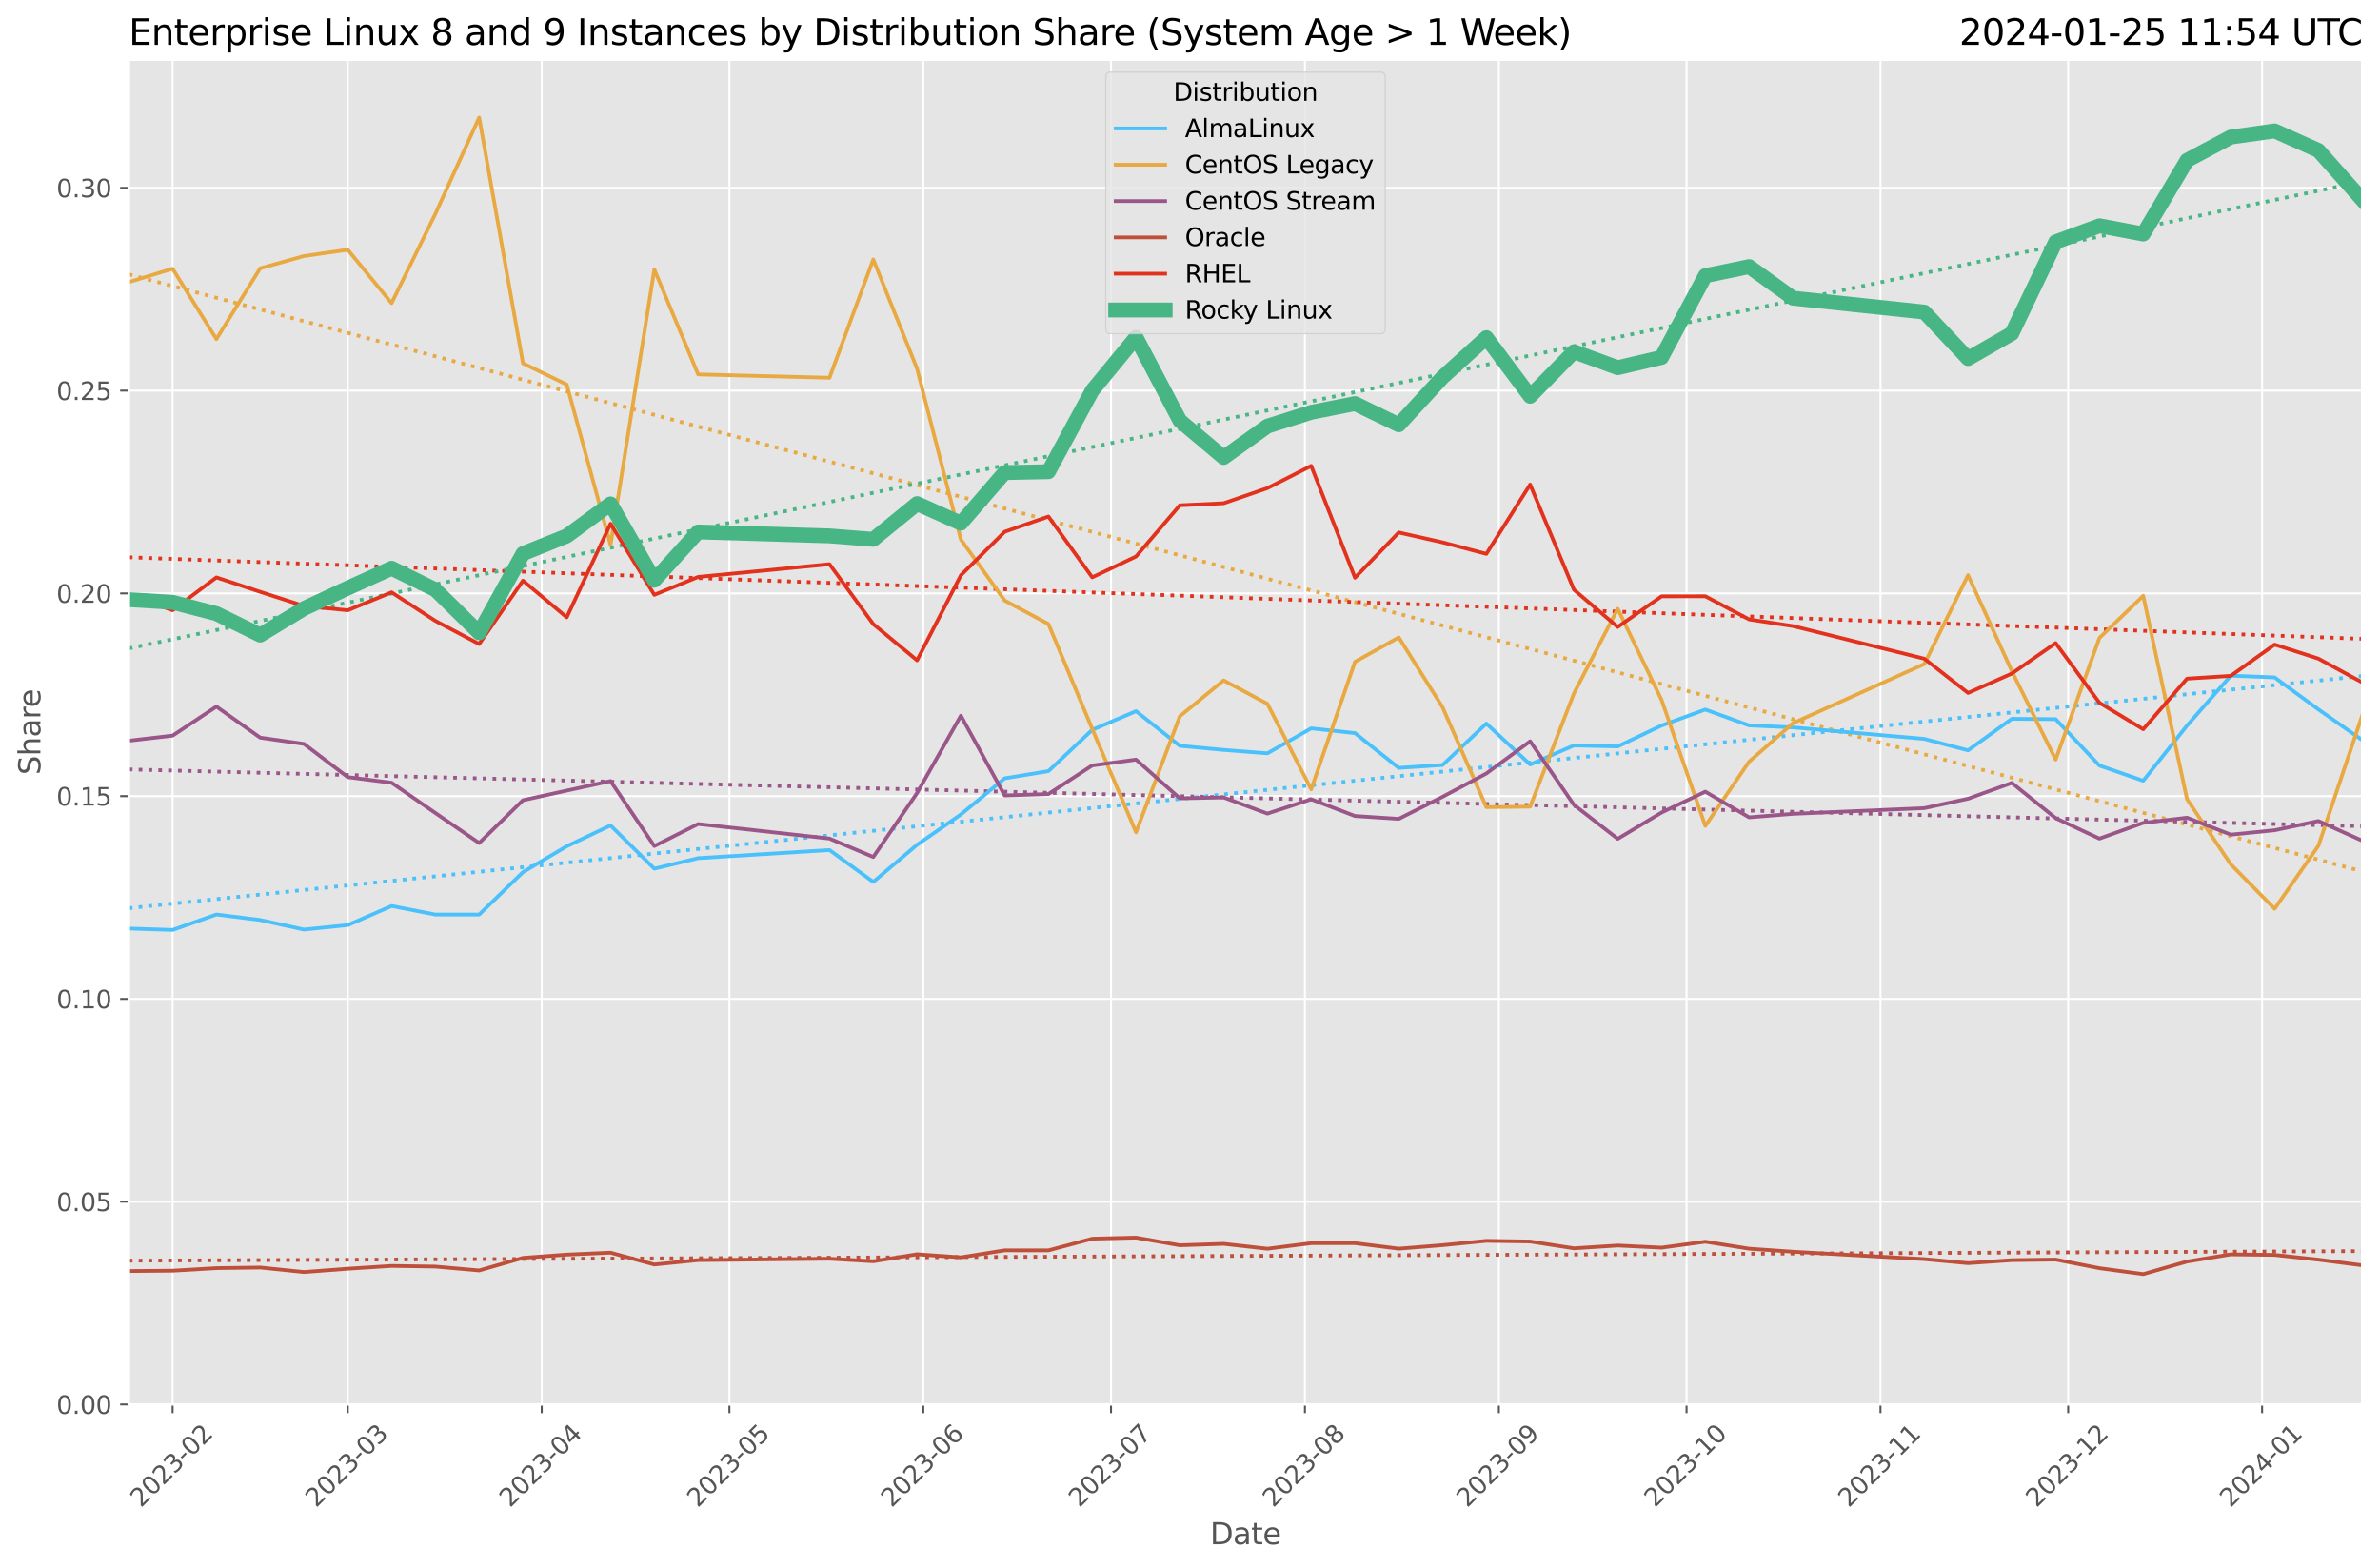 <?xml version="1.0" encoding="utf-8" standalone="no"?>
<!DOCTYPE svg PUBLIC "-//W3C//DTD SVG 1.1//EN"
  "http://www.w3.org/Graphics/SVG/1.1/DTD/svg11.dtd">
<svg xmlns:xlink="http://www.w3.org/1999/xlink" width="962.123pt" height="633.944pt" viewBox="0 0 962.123 633.944" xmlns="http://www.w3.org/2000/svg" version="1.1">
 <defs>
  <style type="text/css">*{stroke-linejoin: round; stroke-linecap: butt}</style>
 </defs>
 <g id="figure_1">
  <g id="patch_1">
   <path d="M 0 633.944 
L 962.123 633.944 
L 962.123 0 
L 0 0 
z
" style="fill: #ffffff"/>
  </g>
  <g id="axes_1">
   <g id="patch_2">
    <path d="M 52.079 567.742 
L 954.923 567.742 
L 954.923 24.142 
L 52.079 24.142 
z
" style="fill: #e5e5e5"/>
   </g>
   <g id="matplotlib.axis_1">
    <g id="xtick_1">
     <g id="line2d_1">
      <path d="M 69.782 567.742 
L 69.782 24.142 
" clip-path="url(#pc5eff94172)" style="fill: none; stroke: #ffffff; stroke-width: 0.8; stroke-linecap: square"/>
     </g>
     <g id="line2d_2">
      <defs>
       <path id="meecd6ce155" d="M 0 0 
L 0 3.5 
" style="stroke: #555555; stroke-width: 0.8"/>
      </defs>
      <g>
       <use xlink:href="#meecd6ce155" x="69.782" y="567.742" style="fill: #555555; stroke: #555555; stroke-width: 0.8"/>
      </g>
     </g>
     <g id="text_1">
      <!-- 2023-02 -->
      <g style="fill: #555555" transform="translate(56.961 609.66)rotate(-45)scale(0.1 -0.1)">
       <defs>
        <path id="DejaVuSans-32" d="M 1228 531 
L 3431 531 
L 3431 0 
L 469 0 
L 469 531 
Q 828 903 1448 1529 
Q 2069 2156 2228 2338 
Q 2531 2678 2651 2914 
Q 2772 3150 2772 3378 
Q 2772 3750 2511 3984 
Q 2250 4219 1831 4219 
Q 1534 4219 1204 4116 
Q 875 4013 500 3803 
L 500 4441 
Q 881 4594 1212 4672 
Q 1544 4750 1819 4750 
Q 2544 4750 2975 4387 
Q 3406 4025 3406 3419 
Q 3406 3131 3298 2873 
Q 3191 2616 2906 2266 
Q 2828 2175 2409 1742 
Q 1991 1309 1228 531 
z
" transform="scale(0.016)"/>
        <path id="DejaVuSans-30" d="M 2034 4250 
Q 1547 4250 1301 3770 
Q 1056 3291 1056 2328 
Q 1056 1369 1301 889 
Q 1547 409 2034 409 
Q 2525 409 2770 889 
Q 3016 1369 3016 2328 
Q 3016 3291 2770 3770 
Q 2525 4250 2034 4250 
z
M 2034 4750 
Q 2819 4750 3233 4129 
Q 3647 3509 3647 2328 
Q 3647 1150 3233 529 
Q 2819 -91 2034 -91 
Q 1250 -91 836 529 
Q 422 1150 422 2328 
Q 422 3509 836 4129 
Q 1250 4750 2034 4750 
z
" transform="scale(0.016)"/>
        <path id="DejaVuSans-33" d="M 2597 2516 
Q 3050 2419 3304 2112 
Q 3559 1806 3559 1356 
Q 3559 666 3084 287 
Q 2609 -91 1734 -91 
Q 1441 -91 1130 -33 
Q 819 25 488 141 
L 488 750 
Q 750 597 1062 519 
Q 1375 441 1716 441 
Q 2309 441 2620 675 
Q 2931 909 2931 1356 
Q 2931 1769 2642 2001 
Q 2353 2234 1838 2234 
L 1294 2234 
L 1294 2753 
L 1863 2753 
Q 2328 2753 2575 2939 
Q 2822 3125 2822 3475 
Q 2822 3834 2567 4026 
Q 2313 4219 1838 4219 
Q 1578 4219 1281 4162 
Q 984 4106 628 3988 
L 628 4550 
Q 988 4650 1302 4700 
Q 1616 4750 1894 4750 
Q 2613 4750 3031 4423 
Q 3450 4097 3450 3541 
Q 3450 3153 3228 2886 
Q 3006 2619 2597 2516 
z
" transform="scale(0.016)"/>
        <path id="DejaVuSans-2d" d="M 313 2009 
L 1997 2009 
L 1997 1497 
L 313 1497 
L 313 2009 
z
" transform="scale(0.016)"/>
       </defs>
       <use xlink:href="#DejaVuSans-32"/>
       <use xlink:href="#DejaVuSans-30" x="63.623"/>
       <use xlink:href="#DejaVuSans-32" x="127.246"/>
       <use xlink:href="#DejaVuSans-33" x="190.869"/>
       <use xlink:href="#DejaVuSans-2d" x="254.492"/>
       <use xlink:href="#DejaVuSans-30" x="290.576"/>
       <use xlink:href="#DejaVuSans-32" x="354.199"/>
      </g>
     </g>
    </g>
    <g id="xtick_2">
     <g id="line2d_3">
      <path d="M 140.593 567.742 
L 140.593 24.142 
" clip-path="url(#pc5eff94172)" style="fill: none; stroke: #ffffff; stroke-width: 0.8; stroke-linecap: square"/>
     </g>
     <g id="line2d_4">
      <g>
       <use xlink:href="#meecd6ce155" x="140.593" y="567.742" style="fill: #555555; stroke: #555555; stroke-width: 0.8"/>
      </g>
     </g>
     <g id="text_2">
      <!-- 2023-03 -->
      <g style="fill: #555555" transform="translate(127.772 609.66)rotate(-45)scale(0.1 -0.1)">
       <use xlink:href="#DejaVuSans-32"/>
       <use xlink:href="#DejaVuSans-30" x="63.623"/>
       <use xlink:href="#DejaVuSans-32" x="127.246"/>
       <use xlink:href="#DejaVuSans-33" x="190.869"/>
       <use xlink:href="#DejaVuSans-2d" x="254.492"/>
       <use xlink:href="#DejaVuSans-30" x="290.576"/>
       <use xlink:href="#DejaVuSans-33" x="354.199"/>
      </g>
     </g>
    </g>
    <g id="xtick_3">
     <g id="line2d_5">
      <path d="M 218.992 567.742 
L 218.992 24.142 
" clip-path="url(#pc5eff94172)" style="fill: none; stroke: #ffffff; stroke-width: 0.8; stroke-linecap: square"/>
     </g>
     <g id="line2d_6">
      <g>
       <use xlink:href="#meecd6ce155" x="218.992" y="567.742" style="fill: #555555; stroke: #555555; stroke-width: 0.8"/>
      </g>
     </g>
     <g id="text_3">
      <!-- 2023-04 -->
      <g style="fill: #555555" transform="translate(206.17 609.66)rotate(-45)scale(0.1 -0.1)">
       <defs>
        <path id="DejaVuSans-34" d="M 2419 4116 
L 825 1625 
L 2419 1625 
L 2419 4116 
z
M 2253 4666 
L 3047 4666 
L 3047 1625 
L 3713 1625 
L 3713 1100 
L 3047 1100 
L 3047 0 
L 2419 0 
L 2419 1100 
L 313 1100 
L 313 1709 
L 2253 4666 
z
" transform="scale(0.016)"/>
       </defs>
       <use xlink:href="#DejaVuSans-32"/>
       <use xlink:href="#DejaVuSans-30" x="63.623"/>
       <use xlink:href="#DejaVuSans-32" x="127.246"/>
       <use xlink:href="#DejaVuSans-33" x="190.869"/>
       <use xlink:href="#DejaVuSans-2d" x="254.492"/>
       <use xlink:href="#DejaVuSans-30" x="290.576"/>
       <use xlink:href="#DejaVuSans-34" x="354.199"/>
      </g>
     </g>
    </g>
    <g id="xtick_4">
     <g id="line2d_7">
      <path d="M 294.861 567.742 
L 294.861 24.142 
" clip-path="url(#pc5eff94172)" style="fill: none; stroke: #ffffff; stroke-width: 0.8; stroke-linecap: square"/>
     </g>
     <g id="line2d_8">
      <g>
       <use xlink:href="#meecd6ce155" x="294.861" y="567.742" style="fill: #555555; stroke: #555555; stroke-width: 0.8"/>
      </g>
     </g>
     <g id="text_4">
      <!-- 2023-05 -->
      <g style="fill: #555555" transform="translate(282.04 609.66)rotate(-45)scale(0.1 -0.1)">
       <defs>
        <path id="DejaVuSans-35" d="M 691 4666 
L 3169 4666 
L 3169 4134 
L 1269 4134 
L 1269 2991 
Q 1406 3038 1543 3061 
Q 1681 3084 1819 3084 
Q 2600 3084 3056 2656 
Q 3513 2228 3513 1497 
Q 3513 744 3044 326 
Q 2575 -91 1722 -91 
Q 1428 -91 1123 -41 
Q 819 9 494 109 
L 494 744 
Q 775 591 1075 516 
Q 1375 441 1709 441 
Q 2250 441 2565 725 
Q 2881 1009 2881 1497 
Q 2881 1984 2565 2268 
Q 2250 2553 1709 2553 
Q 1456 2553 1204 2497 
Q 953 2441 691 2322 
L 691 4666 
z
" transform="scale(0.016)"/>
       </defs>
       <use xlink:href="#DejaVuSans-32"/>
       <use xlink:href="#DejaVuSans-30" x="63.623"/>
       <use xlink:href="#DejaVuSans-32" x="127.246"/>
       <use xlink:href="#DejaVuSans-33" x="190.869"/>
       <use xlink:href="#DejaVuSans-2d" x="254.492"/>
       <use xlink:href="#DejaVuSans-30" x="290.576"/>
       <use xlink:href="#DejaVuSans-35" x="354.199"/>
      </g>
     </g>
    </g>
    <g id="xtick_5">
     <g id="line2d_9">
      <path d="M 373.259 567.742 
L 373.259 24.142 
" clip-path="url(#pc5eff94172)" style="fill: none; stroke: #ffffff; stroke-width: 0.8; stroke-linecap: square"/>
     </g>
     <g id="line2d_10">
      <g>
       <use xlink:href="#meecd6ce155" x="373.259" y="567.742" style="fill: #555555; stroke: #555555; stroke-width: 0.8"/>
      </g>
     </g>
     <g id="text_5">
      <!-- 2023-06 -->
      <g style="fill: #555555" transform="translate(360.438 609.66)rotate(-45)scale(0.1 -0.1)">
       <defs>
        <path id="DejaVuSans-36" d="M 2113 2584 
Q 1688 2584 1439 2293 
Q 1191 2003 1191 1497 
Q 1191 994 1439 701 
Q 1688 409 2113 409 
Q 2538 409 2786 701 
Q 3034 994 3034 1497 
Q 3034 2003 2786 2293 
Q 2538 2584 2113 2584 
z
M 3366 4563 
L 3366 3988 
Q 3128 4100 2886 4159 
Q 2644 4219 2406 4219 
Q 1781 4219 1451 3797 
Q 1122 3375 1075 2522 
Q 1259 2794 1537 2939 
Q 1816 3084 2150 3084 
Q 2853 3084 3261 2657 
Q 3669 2231 3669 1497 
Q 3669 778 3244 343 
Q 2819 -91 2113 -91 
Q 1303 -91 875 529 
Q 447 1150 447 2328 
Q 447 3434 972 4092 
Q 1497 4750 2381 4750 
Q 2619 4750 2861 4703 
Q 3103 4656 3366 4563 
z
" transform="scale(0.016)"/>
       </defs>
       <use xlink:href="#DejaVuSans-32"/>
       <use xlink:href="#DejaVuSans-30" x="63.623"/>
       <use xlink:href="#DejaVuSans-32" x="127.246"/>
       <use xlink:href="#DejaVuSans-33" x="190.869"/>
       <use xlink:href="#DejaVuSans-2d" x="254.492"/>
       <use xlink:href="#DejaVuSans-30" x="290.576"/>
       <use xlink:href="#DejaVuSans-36" x="354.199"/>
      </g>
     </g>
    </g>
    <g id="xtick_6">
     <g id="line2d_11">
      <path d="M 449.128 567.742 
L 449.128 24.142 
" clip-path="url(#pc5eff94172)" style="fill: none; stroke: #ffffff; stroke-width: 0.8; stroke-linecap: square"/>
     </g>
     <g id="line2d_12">
      <g>
       <use xlink:href="#meecd6ce155" x="449.128" y="567.742" style="fill: #555555; stroke: #555555; stroke-width: 0.8"/>
      </g>
     </g>
     <g id="text_6">
      <!-- 2023-07 -->
      <g style="fill: #555555" transform="translate(436.307 609.66)rotate(-45)scale(0.1 -0.1)">
       <defs>
        <path id="DejaVuSans-37" d="M 525 4666 
L 3525 4666 
L 3525 4397 
L 1831 0 
L 1172 0 
L 2766 4134 
L 525 4134 
L 525 4666 
z
" transform="scale(0.016)"/>
       </defs>
       <use xlink:href="#DejaVuSans-32"/>
       <use xlink:href="#DejaVuSans-30" x="63.623"/>
       <use xlink:href="#DejaVuSans-32" x="127.246"/>
       <use xlink:href="#DejaVuSans-33" x="190.869"/>
       <use xlink:href="#DejaVuSans-2d" x="254.492"/>
       <use xlink:href="#DejaVuSans-30" x="290.576"/>
       <use xlink:href="#DejaVuSans-37" x="354.199"/>
      </g>
     </g>
    </g>
    <g id="xtick_7">
     <g id="line2d_13">
      <path d="M 527.527 567.742 
L 527.527 24.142 
" clip-path="url(#pc5eff94172)" style="fill: none; stroke: #ffffff; stroke-width: 0.8; stroke-linecap: square"/>
     </g>
     <g id="line2d_14">
      <g>
       <use xlink:href="#meecd6ce155" x="527.527" y="567.742" style="fill: #555555; stroke: #555555; stroke-width: 0.8"/>
      </g>
     </g>
     <g id="text_7">
      <!-- 2023-08 -->
      <g style="fill: #555555" transform="translate(514.705 609.66)rotate(-45)scale(0.1 -0.1)">
       <defs>
        <path id="DejaVuSans-38" d="M 2034 2216 
Q 1584 2216 1326 1975 
Q 1069 1734 1069 1313 
Q 1069 891 1326 650 
Q 1584 409 2034 409 
Q 2484 409 2743 651 
Q 3003 894 3003 1313 
Q 3003 1734 2745 1975 
Q 2488 2216 2034 2216 
z
M 1403 2484 
Q 997 2584 770 2862 
Q 544 3141 544 3541 
Q 544 4100 942 4425 
Q 1341 4750 2034 4750 
Q 2731 4750 3128 4425 
Q 3525 4100 3525 3541 
Q 3525 3141 3298 2862 
Q 3072 2584 2669 2484 
Q 3125 2378 3379 2068 
Q 3634 1759 3634 1313 
Q 3634 634 3220 271 
Q 2806 -91 2034 -91 
Q 1263 -91 848 271 
Q 434 634 434 1313 
Q 434 1759 690 2068 
Q 947 2378 1403 2484 
z
M 1172 3481 
Q 1172 3119 1398 2916 
Q 1625 2713 2034 2713 
Q 2441 2713 2670 2916 
Q 2900 3119 2900 3481 
Q 2900 3844 2670 4047 
Q 2441 4250 2034 4250 
Q 1625 4250 1398 4047 
Q 1172 3844 1172 3481 
z
" transform="scale(0.016)"/>
       </defs>
       <use xlink:href="#DejaVuSans-32"/>
       <use xlink:href="#DejaVuSans-30" x="63.623"/>
       <use xlink:href="#DejaVuSans-32" x="127.246"/>
       <use xlink:href="#DejaVuSans-33" x="190.869"/>
       <use xlink:href="#DejaVuSans-2d" x="254.492"/>
       <use xlink:href="#DejaVuSans-30" x="290.576"/>
       <use xlink:href="#DejaVuSans-38" x="354.199"/>
      </g>
     </g>
    </g>
    <g id="xtick_8">
     <g id="line2d_15">
      <path d="M 605.925 567.742 
L 605.925 24.142 
" clip-path="url(#pc5eff94172)" style="fill: none; stroke: #ffffff; stroke-width: 0.8; stroke-linecap: square"/>
     </g>
     <g id="line2d_16">
      <g>
       <use xlink:href="#meecd6ce155" x="605.925" y="567.742" style="fill: #555555; stroke: #555555; stroke-width: 0.8"/>
      </g>
     </g>
     <g id="text_8">
      <!-- 2023-09 -->
      <g style="fill: #555555" transform="translate(593.104 609.66)rotate(-45)scale(0.1 -0.1)">
       <defs>
        <path id="DejaVuSans-39" d="M 703 97 
L 703 672 
Q 941 559 1184 500 
Q 1428 441 1663 441 
Q 2288 441 2617 861 
Q 2947 1281 2994 2138 
Q 2813 1869 2534 1725 
Q 2256 1581 1919 1581 
Q 1219 1581 811 2004 
Q 403 2428 403 3163 
Q 403 3881 828 4315 
Q 1253 4750 1959 4750 
Q 2769 4750 3195 4129 
Q 3622 3509 3622 2328 
Q 3622 1225 3098 567 
Q 2575 -91 1691 -91 
Q 1453 -91 1209 -44 
Q 966 3 703 97 
z
M 1959 2075 
Q 2384 2075 2632 2365 
Q 2881 2656 2881 3163 
Q 2881 3666 2632 3958 
Q 2384 4250 1959 4250 
Q 1534 4250 1286 3958 
Q 1038 3666 1038 3163 
Q 1038 2656 1286 2365 
Q 1534 2075 1959 2075 
z
" transform="scale(0.016)"/>
       </defs>
       <use xlink:href="#DejaVuSans-32"/>
       <use xlink:href="#DejaVuSans-30" x="63.623"/>
       <use xlink:href="#DejaVuSans-32" x="127.246"/>
       <use xlink:href="#DejaVuSans-33" x="190.869"/>
       <use xlink:href="#DejaVuSans-2d" x="254.492"/>
       <use xlink:href="#DejaVuSans-30" x="290.576"/>
       <use xlink:href="#DejaVuSans-39" x="354.199"/>
      </g>
     </g>
    </g>
    <g id="xtick_9">
     <g id="line2d_17">
      <path d="M 681.794 567.742 
L 681.794 24.142 
" clip-path="url(#pc5eff94172)" style="fill: none; stroke: #ffffff; stroke-width: 0.8; stroke-linecap: square"/>
     </g>
     <g id="line2d_18">
      <g>
       <use xlink:href="#meecd6ce155" x="681.794" y="567.742" style="fill: #555555; stroke: #555555; stroke-width: 0.8"/>
      </g>
     </g>
     <g id="text_9">
      <!-- 2023-10 -->
      <g style="fill: #555555" transform="translate(668.973 609.66)rotate(-45)scale(0.1 -0.1)">
       <defs>
        <path id="DejaVuSans-31" d="M 794 531 
L 1825 531 
L 1825 4091 
L 703 3866 
L 703 4441 
L 1819 4666 
L 2450 4666 
L 2450 531 
L 3481 531 
L 3481 0 
L 794 0 
L 794 531 
z
" transform="scale(0.016)"/>
       </defs>
       <use xlink:href="#DejaVuSans-32"/>
       <use xlink:href="#DejaVuSans-30" x="63.623"/>
       <use xlink:href="#DejaVuSans-32" x="127.246"/>
       <use xlink:href="#DejaVuSans-33" x="190.869"/>
       <use xlink:href="#DejaVuSans-2d" x="254.492"/>
       <use xlink:href="#DejaVuSans-31" x="290.576"/>
       <use xlink:href="#DejaVuSans-30" x="354.199"/>
      </g>
     </g>
    </g>
    <g id="xtick_10">
     <g id="line2d_19">
      <path d="M 760.192 567.742 
L 760.192 24.142 
" clip-path="url(#pc5eff94172)" style="fill: none; stroke: #ffffff; stroke-width: 0.8; stroke-linecap: square"/>
     </g>
     <g id="line2d_20">
      <g>
       <use xlink:href="#meecd6ce155" x="760.192" y="567.742" style="fill: #555555; stroke: #555555; stroke-width: 0.8"/>
      </g>
     </g>
     <g id="text_10">
      <!-- 2023-11 -->
      <g style="fill: #555555" transform="translate(747.371 609.66)rotate(-45)scale(0.1 -0.1)">
       <use xlink:href="#DejaVuSans-32"/>
       <use xlink:href="#DejaVuSans-30" x="63.623"/>
       <use xlink:href="#DejaVuSans-32" x="127.246"/>
       <use xlink:href="#DejaVuSans-33" x="190.869"/>
       <use xlink:href="#DejaVuSans-2d" x="254.492"/>
       <use xlink:href="#DejaVuSans-31" x="290.576"/>
       <use xlink:href="#DejaVuSans-31" x="354.199"/>
      </g>
     </g>
    </g>
    <g id="xtick_11">
     <g id="line2d_21">
      <path d="M 836.062 567.742 
L 836.062 24.142 
" clip-path="url(#pc5eff94172)" style="fill: none; stroke: #ffffff; stroke-width: 0.8; stroke-linecap: square"/>
     </g>
     <g id="line2d_22">
      <g>
       <use xlink:href="#meecd6ce155" x="836.062" y="567.742" style="fill: #555555; stroke: #555555; stroke-width: 0.8"/>
      </g>
     </g>
     <g id="text_11">
      <!-- 2023-12 -->
      <g style="fill: #555555" transform="translate(823.24 609.66)rotate(-45)scale(0.1 -0.1)">
       <use xlink:href="#DejaVuSans-32"/>
       <use xlink:href="#DejaVuSans-30" x="63.623"/>
       <use xlink:href="#DejaVuSans-32" x="127.246"/>
       <use xlink:href="#DejaVuSans-33" x="190.869"/>
       <use xlink:href="#DejaVuSans-2d" x="254.492"/>
       <use xlink:href="#DejaVuSans-31" x="290.576"/>
       <use xlink:href="#DejaVuSans-32" x="354.199"/>
      </g>
     </g>
    </g>
    <g id="xtick_12">
     <g id="line2d_23">
      <path d="M 914.46 567.742 
L 914.46 24.142 
" clip-path="url(#pc5eff94172)" style="fill: none; stroke: #ffffff; stroke-width: 0.8; stroke-linecap: square"/>
     </g>
     <g id="line2d_24">
      <g>
       <use xlink:href="#meecd6ce155" x="914.46" y="567.742" style="fill: #555555; stroke: #555555; stroke-width: 0.8"/>
      </g>
     </g>
     <g id="text_12">
      <!-- 2024-01 -->
      <g style="fill: #555555" transform="translate(901.638 609.66)rotate(-45)scale(0.1 -0.1)">
       <use xlink:href="#DejaVuSans-32"/>
       <use xlink:href="#DejaVuSans-30" x="63.623"/>
       <use xlink:href="#DejaVuSans-32" x="127.246"/>
       <use xlink:href="#DejaVuSans-34" x="190.869"/>
       <use xlink:href="#DejaVuSans-2d" x="254.492"/>
       <use xlink:href="#DejaVuSans-30" x="290.576"/>
       <use xlink:href="#DejaVuSans-31" x="354.199"/>
      </g>
     </g>
    </g>
    <g id="text_13">
     <!-- Date -->
     <g style="fill: #555555" transform="translate(489.16 624.248)scale(0.12 -0.12)">
      <defs>
       <path id="DejaVuSans-44" d="M 1259 4147 
L 1259 519 
L 2022 519 
Q 2988 519 3436 956 
Q 3884 1394 3884 2338 
Q 3884 3275 3436 3711 
Q 2988 4147 2022 4147 
L 1259 4147 
z
M 628 4666 
L 1925 4666 
Q 3281 4666 3915 4102 
Q 4550 3538 4550 2338 
Q 4550 1131 3912 565 
Q 3275 0 1925 0 
L 628 0 
L 628 4666 
z
" transform="scale(0.016)"/>
       <path id="DejaVuSans-61" d="M 2194 1759 
Q 1497 1759 1228 1600 
Q 959 1441 959 1056 
Q 959 750 1161 570 
Q 1363 391 1709 391 
Q 2188 391 2477 730 
Q 2766 1069 2766 1631 
L 2766 1759 
L 2194 1759 
z
M 3341 1997 
L 3341 0 
L 2766 0 
L 2766 531 
Q 2569 213 2275 61 
Q 1981 -91 1556 -91 
Q 1019 -91 701 211 
Q 384 513 384 1019 
Q 384 1609 779 1909 
Q 1175 2209 1959 2209 
L 2766 2209 
L 2766 2266 
Q 2766 2663 2505 2880 
Q 2244 3097 1772 3097 
Q 1472 3097 1187 3025 
Q 903 2953 641 2809 
L 641 3341 
Q 956 3463 1253 3523 
Q 1550 3584 1831 3584 
Q 2591 3584 2966 3190 
Q 3341 2797 3341 1997 
z
" transform="scale(0.016)"/>
       <path id="DejaVuSans-74" d="M 1172 4494 
L 1172 3500 
L 2356 3500 
L 2356 3053 
L 1172 3053 
L 1172 1153 
Q 1172 725 1289 603 
Q 1406 481 1766 481 
L 2356 481 
L 2356 0 
L 1766 0 
Q 1100 0 847 248 
Q 594 497 594 1153 
L 594 3053 
L 172 3053 
L 172 3500 
L 594 3500 
L 594 4494 
L 1172 4494 
z
" transform="scale(0.016)"/>
       <path id="DejaVuSans-65" d="M 3597 1894 
L 3597 1613 
L 953 1613 
Q 991 1019 1311 708 
Q 1631 397 2203 397 
Q 2534 397 2845 478 
Q 3156 559 3463 722 
L 3463 178 
Q 3153 47 2828 -22 
Q 2503 -91 2169 -91 
Q 1331 -91 842 396 
Q 353 884 353 1716 
Q 353 2575 817 3079 
Q 1281 3584 2069 3584 
Q 2775 3584 3186 3129 
Q 3597 2675 3597 1894 
z
M 3022 2063 
Q 3016 2534 2758 2815 
Q 2500 3097 2075 3097 
Q 1594 3097 1305 2825 
Q 1016 2553 972 2059 
L 3022 2063 
z
" transform="scale(0.016)"/>
      </defs>
      <use xlink:href="#DejaVuSans-44"/>
      <use xlink:href="#DejaVuSans-61" x="77.002"/>
      <use xlink:href="#DejaVuSans-74" x="138.281"/>
      <use xlink:href="#DejaVuSans-65" x="177.49"/>
     </g>
    </g>
   </g>
   <g id="matplotlib.axis_2">
    <g id="ytick_1">
     <g id="line2d_25">
      <path d="M 52.079 567.742 
L 954.923 567.742 
" clip-path="url(#pc5eff94172)" style="fill: none; stroke: #ffffff; stroke-width: 0.8; stroke-linecap: square"/>
     </g>
     <g id="line2d_26">
      <defs>
       <path id="m3c532145a4" d="M 0 0 
L -3.5 0 
" style="stroke: #555555; stroke-width: 0.8"/>
      </defs>
      <g>
       <use xlink:href="#m3c532145a4" x="52.079" y="567.742" style="fill: #555555; stroke: #555555; stroke-width: 0.8"/>
      </g>
     </g>
     <g id="text_14">
      <!-- 0.00 -->
      <g style="fill: #555555" transform="translate(22.814 571.541)scale(0.1 -0.1)">
       <defs>
        <path id="DejaVuSans-2e" d="M 684 794 
L 1344 794 
L 1344 0 
L 684 0 
L 684 794 
z
" transform="scale(0.016)"/>
       </defs>
       <use xlink:href="#DejaVuSans-30"/>
       <use xlink:href="#DejaVuSans-2e" x="63.623"/>
       <use xlink:href="#DejaVuSans-30" x="95.41"/>
       <use xlink:href="#DejaVuSans-30" x="159.033"/>
      </g>
     </g>
    </g>
    <g id="ytick_2">
     <g id="line2d_27">
      <path d="M 52.079 485.773 
L 954.923 485.773 
" clip-path="url(#pc5eff94172)" style="fill: none; stroke: #ffffff; stroke-width: 0.8; stroke-linecap: square"/>
     </g>
     <g id="line2d_28">
      <g>
       <use xlink:href="#m3c532145a4" x="52.079" y="485.773" style="fill: #555555; stroke: #555555; stroke-width: 0.8"/>
      </g>
     </g>
     <g id="text_15">
      <!-- 0.05 -->
      <g style="fill: #555555" transform="translate(22.814 489.572)scale(0.1 -0.1)">
       <use xlink:href="#DejaVuSans-30"/>
       <use xlink:href="#DejaVuSans-2e" x="63.623"/>
       <use xlink:href="#DejaVuSans-30" x="95.41"/>
       <use xlink:href="#DejaVuSans-35" x="159.033"/>
      </g>
     </g>
    </g>
    <g id="ytick_3">
     <g id="line2d_29">
      <path d="M 52.079 403.805 
L 954.923 403.805 
" clip-path="url(#pc5eff94172)" style="fill: none; stroke: #ffffff; stroke-width: 0.8; stroke-linecap: square"/>
     </g>
     <g id="line2d_30">
      <g>
       <use xlink:href="#m3c532145a4" x="52.079" y="403.805" style="fill: #555555; stroke: #555555; stroke-width: 0.8"/>
      </g>
     </g>
     <g id="text_16">
      <!-- 0.10 -->
      <g style="fill: #555555" transform="translate(22.814 407.604)scale(0.1 -0.1)">
       <use xlink:href="#DejaVuSans-30"/>
       <use xlink:href="#DejaVuSans-2e" x="63.623"/>
       <use xlink:href="#DejaVuSans-31" x="95.41"/>
       <use xlink:href="#DejaVuSans-30" x="159.033"/>
      </g>
     </g>
    </g>
    <g id="ytick_4">
     <g id="line2d_31">
      <path d="M 52.079 321.836 
L 954.923 321.836 
" clip-path="url(#pc5eff94172)" style="fill: none; stroke: #ffffff; stroke-width: 0.8; stroke-linecap: square"/>
     </g>
     <g id="line2d_32">
      <g>
       <use xlink:href="#m3c532145a4" x="52.079" y="321.836" style="fill: #555555; stroke: #555555; stroke-width: 0.8"/>
      </g>
     </g>
     <g id="text_17">
      <!-- 0.15 -->
      <g style="fill: #555555" transform="translate(22.814 325.635)scale(0.1 -0.1)">
       <use xlink:href="#DejaVuSans-30"/>
       <use xlink:href="#DejaVuSans-2e" x="63.623"/>
       <use xlink:href="#DejaVuSans-31" x="95.41"/>
       <use xlink:href="#DejaVuSans-35" x="159.033"/>
      </g>
     </g>
    </g>
    <g id="ytick_5">
     <g id="line2d_33">
      <path d="M 52.079 239.868 
L 954.923 239.868 
" clip-path="url(#pc5eff94172)" style="fill: none; stroke: #ffffff; stroke-width: 0.8; stroke-linecap: square"/>
     </g>
     <g id="line2d_34">
      <g>
       <use xlink:href="#m3c532145a4" x="52.079" y="239.868" style="fill: #555555; stroke: #555555; stroke-width: 0.8"/>
      </g>
     </g>
     <g id="text_18">
      <!-- 0.20 -->
      <g style="fill: #555555" transform="translate(22.814 243.667)scale(0.1 -0.1)">
       <use xlink:href="#DejaVuSans-30"/>
       <use xlink:href="#DejaVuSans-2e" x="63.623"/>
       <use xlink:href="#DejaVuSans-32" x="95.41"/>
       <use xlink:href="#DejaVuSans-30" x="159.033"/>
      </g>
     </g>
    </g>
    <g id="ytick_6">
     <g id="line2d_35">
      <path d="M 52.079 157.899 
L 954.923 157.899 
" clip-path="url(#pc5eff94172)" style="fill: none; stroke: #ffffff; stroke-width: 0.8; stroke-linecap: square"/>
     </g>
     <g id="line2d_36">
      <g>
       <use xlink:href="#m3c532145a4" x="52.079" y="157.899" style="fill: #555555; stroke: #555555; stroke-width: 0.8"/>
      </g>
     </g>
     <g id="text_19">
      <!-- 0.25 -->
      <g style="fill: #555555" transform="translate(22.814 161.698)scale(0.1 -0.1)">
       <use xlink:href="#DejaVuSans-30"/>
       <use xlink:href="#DejaVuSans-2e" x="63.623"/>
       <use xlink:href="#DejaVuSans-32" x="95.41"/>
       <use xlink:href="#DejaVuSans-35" x="159.033"/>
      </g>
     </g>
    </g>
    <g id="ytick_7">
     <g id="line2d_37">
      <path d="M 52.079 75.93 
L 954.923 75.93 
" clip-path="url(#pc5eff94172)" style="fill: none; stroke: #ffffff; stroke-width: 0.8; stroke-linecap: square"/>
     </g>
     <g id="line2d_38">
      <g>
       <use xlink:href="#m3c532145a4" x="52.079" y="75.93" style="fill: #555555; stroke: #555555; stroke-width: 0.8"/>
      </g>
     </g>
     <g id="text_20">
      <!-- 0.30 -->
      <g style="fill: #555555" transform="translate(22.814 79.73)scale(0.1 -0.1)">
       <use xlink:href="#DejaVuSans-30"/>
       <use xlink:href="#DejaVuSans-2e" x="63.623"/>
       <use xlink:href="#DejaVuSans-33" x="95.41"/>
       <use xlink:href="#DejaVuSans-30" x="159.033"/>
      </g>
     </g>
    </g>
    <g id="text_21">
     <!-- Share -->
     <g style="fill: #555555" transform="translate(16.318 313.254)rotate(-90)scale(0.12 -0.12)">
      <defs>
       <path id="DejaVuSans-53" d="M 3425 4513 
L 3425 3897 
Q 3066 4069 2747 4153 
Q 2428 4238 2131 4238 
Q 1616 4238 1336 4038 
Q 1056 3838 1056 3469 
Q 1056 3159 1242 3001 
Q 1428 2844 1947 2747 
L 2328 2669 
Q 3034 2534 3370 2195 
Q 3706 1856 3706 1288 
Q 3706 609 3251 259 
Q 2797 -91 1919 -91 
Q 1588 -91 1214 -16 
Q 841 59 441 206 
L 441 856 
Q 825 641 1194 531 
Q 1563 422 1919 422 
Q 2459 422 2753 634 
Q 3047 847 3047 1241 
Q 3047 1584 2836 1778 
Q 2625 1972 2144 2069 
L 1759 2144 
Q 1053 2284 737 2584 
Q 422 2884 422 3419 
Q 422 4038 858 4394 
Q 1294 4750 2059 4750 
Q 2388 4750 2728 4690 
Q 3069 4631 3425 4513 
z
" transform="scale(0.016)"/>
       <path id="DejaVuSans-68" d="M 3513 2113 
L 3513 0 
L 2938 0 
L 2938 2094 
Q 2938 2591 2744 2837 
Q 2550 3084 2163 3084 
Q 1697 3084 1428 2787 
Q 1159 2491 1159 1978 
L 1159 0 
L 581 0 
L 581 4863 
L 1159 4863 
L 1159 2956 
Q 1366 3272 1645 3428 
Q 1925 3584 2291 3584 
Q 2894 3584 3203 3211 
Q 3513 2838 3513 2113 
z
" transform="scale(0.016)"/>
       <path id="DejaVuSans-72" d="M 2631 2963 
Q 2534 3019 2420 3045 
Q 2306 3072 2169 3072 
Q 1681 3072 1420 2755 
Q 1159 2438 1159 1844 
L 1159 0 
L 581 0 
L 581 3500 
L 1159 3500 
L 1159 2956 
Q 1341 3275 1631 3429 
Q 1922 3584 2338 3584 
Q 2397 3584 2469 3576 
Q 2541 3569 2628 3553 
L 2631 2963 
z
" transform="scale(0.016)"/>
      </defs>
      <use xlink:href="#DejaVuSans-53"/>
      <use xlink:href="#DejaVuSans-68" x="63.477"/>
      <use xlink:href="#DejaVuSans-61" x="126.855"/>
      <use xlink:href="#DejaVuSans-72" x="188.135"/>
      <use xlink:href="#DejaVuSans-65" x="226.998"/>
     </g>
    </g>
   </g>
   <g id="line2d_39">
    <path d="M 52.079 367.128 
L 61.199 366.18 
L 70.319 365.232 
L 79.438 364.284 
L 88.558 363.336 
L 97.678 362.388 
L 106.797 361.44 
L 115.917 360.492 
L 125.036 359.544 
L 134.156 358.596 
L 143.276 357.648 
L 152.395 356.7 
L 161.515 355.752 
L 170.635 354.804 
L 179.754 353.856 
L 188.874 352.908 
L 197.994 351.96 
L 207.113 351.012 
L 216.233 350.064 
L 225.352 349.116 
L 234.472 348.168 
L 243.592 347.22 
L 252.711 346.272 
L 261.831 345.324 
L 270.951 344.376 
L 280.07 343.428 
L 289.19 342.48 
L 298.31 341.532 
L 307.429 340.584 
L 316.549 339.636 
L 325.668 338.688 
L 334.788 337.74 
L 343.908 336.792 
L 353.027 335.844 
L 362.147 334.896 
L 371.267 333.948 
L 380.386 333 
L 389.506 332.052 
L 398.626 331.104 
L 407.745 330.156 
L 416.865 329.208 
L 425.984 328.26 
L 435.104 327.312 
L 444.224 326.364 
L 453.343 325.416 
L 462.463 324.468 
L 471.583 323.52 
L 480.702 322.572 
L 489.822 321.624 
L 498.942 320.676 
L 508.061 319.728 
L 517.181 318.78 
L 526.3 317.832 
L 535.42 316.884 
L 544.54 315.936 
L 553.659 314.988 
L 562.779 314.04 
L 571.899 313.092 
L 581.018 312.144 
L 590.138 311.196 
L 599.258 310.248 
L 608.377 309.3 
L 617.497 308.352 
L 626.616 307.404 
L 635.736 306.456 
L 644.856 305.508 
L 653.975 304.56 
L 663.095 303.612 
L 672.215 302.664 
L 681.334 301.716 
L 690.454 300.768 
L 699.574 299.82 
L 708.693 298.872 
L 717.813 297.924 
L 726.932 296.976 
L 736.052 296.028 
L 745.172 295.08 
L 754.291 294.132 
L 763.411 293.184 
L 772.531 292.236 
L 781.65 291.288 
L 790.77 290.34 
L 799.89 289.392 
L 809.009 288.444 
L 818.129 287.496 
L 827.248 286.548 
L 836.368 285.6 
L 845.488 284.652 
L 854.607 283.704 
L 863.727 282.756 
L 872.847 281.808 
L 881.966 280.86 
L 891.086 279.912 
L 900.206 278.964 
L 909.325 278.016 
L 918.445 277.068 
L 927.564 276.12 
L 936.684 275.172 
L 945.804 274.224 
L 954.923 273.276 
" clip-path="url(#pc5eff94172)" style="fill: none; stroke-dasharray: 1.5,2.475; stroke-dashoffset: 0; stroke: #4ac1fa; stroke-width: 1.5"/>
   </g>
   <g id="line2d_40">
    <path d="M 52.079 110.904 
L 61.199 113.341 
L 70.319 115.779 
L 79.438 118.217 
L 88.558 120.655 
L 97.678 123.092 
L 106.797 125.53 
L 115.917 127.968 
L 125.036 130.406 
L 134.156 132.843 
L 143.276 135.281 
L 152.395 137.719 
L 161.515 140.157 
L 170.635 142.594 
L 179.754 145.032 
L 188.874 147.47 
L 197.994 149.907 
L 207.113 152.345 
L 216.233 154.783 
L 225.352 157.221 
L 234.472 159.658 
L 243.592 162.096 
L 252.711 164.534 
L 261.831 166.972 
L 270.951 169.409 
L 280.07 171.847 
L 289.19 174.285 
L 298.31 176.723 
L 307.429 179.16 
L 316.549 181.598 
L 325.668 184.036 
L 334.788 186.474 
L 343.908 188.911 
L 353.027 191.349 
L 362.147 193.787 
L 371.267 196.225 
L 380.386 198.662 
L 389.506 201.1 
L 398.626 203.538 
L 407.745 205.976 
L 416.865 208.413 
L 425.984 210.851 
L 435.104 213.289 
L 444.224 215.726 
L 453.343 218.164 
L 462.463 220.602 
L 471.583 223.04 
L 480.702 225.477 
L 489.822 227.915 
L 498.942 230.353 
L 508.061 232.791 
L 517.181 235.228 
L 526.3 237.666 
L 535.42 240.104 
L 544.54 242.542 
L 553.659 244.979 
L 562.779 247.417 
L 571.899 249.855 
L 581.018 252.293 
L 590.138 254.73 
L 599.258 257.168 
L 608.377 259.606 
L 617.497 262.044 
L 626.616 264.481 
L 635.736 266.919 
L 644.856 269.357 
L 653.975 271.794 
L 663.095 274.232 
L 672.215 276.67 
L 681.334 279.108 
L 690.454 281.545 
L 699.574 283.983 
L 708.693 286.421 
L 717.813 288.859 
L 726.932 291.296 
L 736.052 293.734 
L 745.172 296.172 
L 754.291 298.61 
L 763.411 301.047 
L 772.531 303.485 
L 781.65 305.923 
L 790.77 308.361 
L 799.89 310.798 
L 809.009 313.236 
L 818.129 315.674 
L 827.248 318.112 
L 836.368 320.549 
L 845.488 322.987 
L 854.607 325.425 
L 863.727 327.863 
L 872.847 330.3 
L 881.966 332.738 
L 891.086 335.176 
L 900.206 337.613 
L 909.325 340.051 
L 918.445 342.489 
L 927.564 344.927 
L 936.684 347.364 
L 945.804 349.802 
L 954.923 352.24 
" clip-path="url(#pc5eff94172)" style="fill: none; stroke-dasharray: 1.5,2.475; stroke-dashoffset: 0; stroke: #e9a942; stroke-width: 1.5"/>
   </g>
   <g id="line2d_41">
    <path d="M 52.079 311.034 
L 61.199 311.266 
L 70.319 311.498 
L 79.438 311.73 
L 88.558 311.962 
L 97.678 312.194 
L 106.797 312.426 
L 115.917 312.658 
L 125.036 312.89 
L 134.156 313.122 
L 143.276 313.354 
L 152.395 313.586 
L 161.515 313.817 
L 170.635 314.049 
L 179.754 314.281 
L 188.874 314.513 
L 197.994 314.745 
L 207.113 314.977 
L 216.233 315.209 
L 225.352 315.441 
L 234.472 315.673 
L 243.592 315.905 
L 252.711 316.137 
L 261.831 316.369 
L 270.951 316.601 
L 280.07 316.833 
L 289.19 317.065 
L 298.31 317.297 
L 307.429 317.529 
L 316.549 317.761 
L 325.668 317.993 
L 334.788 318.225 
L 343.908 318.456 
L 353.027 318.688 
L 362.147 318.92 
L 371.267 319.152 
L 380.386 319.384 
L 389.506 319.616 
L 398.626 319.848 
L 407.745 320.08 
L 416.865 320.312 
L 425.984 320.544 
L 435.104 320.776 
L 444.224 321.008 
L 453.343 321.24 
L 462.463 321.472 
L 471.583 321.704 
L 480.702 321.936 
L 489.822 322.168 
L 498.942 322.4 
L 508.061 322.632 
L 517.181 322.864 
L 526.3 323.095 
L 535.42 323.327 
L 544.54 323.559 
L 553.659 323.791 
L 562.779 324.023 
L 571.899 324.255 
L 581.018 324.487 
L 590.138 324.719 
L 599.258 324.951 
L 608.377 325.183 
L 617.497 325.415 
L 626.616 325.647 
L 635.736 325.879 
L 644.856 326.111 
L 653.975 326.343 
L 663.095 326.575 
L 672.215 326.807 
L 681.334 327.039 
L 690.454 327.271 
L 699.574 327.503 
L 708.693 327.734 
L 717.813 327.966 
L 726.932 328.198 
L 736.052 328.43 
L 745.172 328.662 
L 754.291 328.894 
L 763.411 329.126 
L 772.531 329.358 
L 781.65 329.59 
L 790.77 329.822 
L 799.89 330.054 
L 809.009 330.286 
L 818.129 330.518 
L 827.248 330.75 
L 836.368 330.982 
L 845.488 331.214 
L 854.607 331.446 
L 863.727 331.678 
L 872.847 331.91 
L 881.966 332.142 
L 891.086 332.373 
L 900.206 332.605 
L 909.325 332.837 
L 918.445 333.069 
L 927.564 333.301 
L 936.684 333.533 
L 945.804 333.765 
L 954.923 333.997 
" clip-path="url(#pc5eff94172)" style="fill: none; stroke-dasharray: 1.5,2.475; stroke-dashoffset: 0; stroke: #9a5689; stroke-width: 1.5"/>
   </g>
   <g id="line2d_42">
    <path d="M 52.079 509.606 
L 61.199 509.567 
L 70.319 509.528 
L 79.438 509.489 
L 88.558 509.45 
L 97.678 509.412 
L 106.797 509.373 
L 115.917 509.334 
L 125.036 509.295 
L 134.156 509.256 
L 143.276 509.217 
L 152.395 509.178 
L 161.515 509.139 
L 170.635 509.1 
L 179.754 509.061 
L 188.874 509.022 
L 197.994 508.983 
L 207.113 508.945 
L 216.233 508.906 
L 225.352 508.867 
L 234.472 508.828 
L 243.592 508.789 
L 252.711 508.75 
L 261.831 508.711 
L 270.951 508.672 
L 280.07 508.633 
L 289.19 508.594 
L 298.31 508.555 
L 307.429 508.516 
L 316.549 508.478 
L 325.668 508.439 
L 334.788 508.4 
L 343.908 508.361 
L 353.027 508.322 
L 362.147 508.283 
L 371.267 508.244 
L 380.386 508.205 
L 389.506 508.166 
L 398.626 508.127 
L 407.745 508.088 
L 416.865 508.049 
L 425.984 508.011 
L 435.104 507.972 
L 444.224 507.933 
L 453.343 507.894 
L 462.463 507.855 
L 471.583 507.816 
L 480.702 507.777 
L 489.822 507.738 
L 498.942 507.699 
L 508.061 507.66 
L 517.181 507.621 
L 526.3 507.582 
L 535.42 507.544 
L 544.54 507.505 
L 553.659 507.466 
L 562.779 507.427 
L 571.899 507.388 
L 581.018 507.349 
L 590.138 507.31 
L 599.258 507.271 
L 608.377 507.232 
L 617.497 507.193 
L 626.616 507.154 
L 635.736 507.115 
L 644.856 507.076 
L 653.975 507.038 
L 663.095 506.999 
L 672.215 506.96 
L 681.334 506.921 
L 690.454 506.882 
L 699.574 506.843 
L 708.693 506.804 
L 717.813 506.765 
L 726.932 506.726 
L 736.052 506.687 
L 745.172 506.648 
L 754.291 506.609 
L 763.411 506.571 
L 772.531 506.532 
L 781.65 506.493 
L 790.77 506.454 
L 799.89 506.415 
L 809.009 506.376 
L 818.129 506.337 
L 827.248 506.298 
L 836.368 506.259 
L 845.488 506.22 
L 854.607 506.181 
L 863.727 506.142 
L 872.847 506.104 
L 881.966 506.065 
L 891.086 506.026 
L 900.206 505.987 
L 909.325 505.948 
L 918.445 505.909 
L 927.564 505.87 
L 936.684 505.831 
L 945.804 505.792 
L 954.923 505.753 
" clip-path="url(#pc5eff94172)" style="fill: none; stroke-dasharray: 1.5,2.475; stroke-dashoffset: 0; stroke: #be503b; stroke-width: 1.5"/>
   </g>
   <g id="line2d_43">
    <path d="M 52.079 225.27 
L 61.199 225.603 
L 70.319 225.936 
L 79.438 226.269 
L 88.558 226.602 
L 97.678 226.935 
L 106.797 227.267 
L 115.917 227.6 
L 125.036 227.933 
L 134.156 228.266 
L 143.276 228.599 
L 152.395 228.932 
L 161.515 229.265 
L 170.635 229.598 
L 179.754 229.93 
L 188.874 230.263 
L 197.994 230.596 
L 207.113 230.929 
L 216.233 231.262 
L 225.352 231.595 
L 234.472 231.928 
L 243.592 232.26 
L 252.711 232.593 
L 261.831 232.926 
L 270.951 233.259 
L 280.07 233.592 
L 289.19 233.925 
L 298.31 234.258 
L 307.429 234.591 
L 316.549 234.923 
L 325.668 235.256 
L 334.788 235.589 
L 343.908 235.922 
L 353.027 236.255 
L 362.147 236.588 
L 371.267 236.921 
L 380.386 237.253 
L 389.506 237.586 
L 398.626 237.919 
L 407.745 238.252 
L 416.865 238.585 
L 425.984 238.918 
L 435.104 239.251 
L 444.224 239.583 
L 453.343 239.916 
L 462.463 240.249 
L 471.583 240.582 
L 480.702 240.915 
L 489.822 241.248 
L 498.942 241.581 
L 508.061 241.914 
L 517.181 242.246 
L 526.3 242.579 
L 535.42 242.912 
L 544.54 243.245 
L 553.659 243.578 
L 562.779 243.911 
L 571.899 244.244 
L 581.018 244.576 
L 590.138 244.909 
L 599.258 245.242 
L 608.377 245.575 
L 617.497 245.908 
L 626.616 246.241 
L 635.736 246.574 
L 644.856 246.906 
L 653.975 247.239 
L 663.095 247.572 
L 672.215 247.905 
L 681.334 248.238 
L 690.454 248.571 
L 699.574 248.904 
L 708.693 249.237 
L 717.813 249.569 
L 726.932 249.902 
L 736.052 250.235 
L 745.172 250.568 
L 754.291 250.901 
L 763.411 251.234 
L 772.531 251.567 
L 781.65 251.899 
L 790.77 252.232 
L 799.89 252.565 
L 809.009 252.898 
L 818.129 253.231 
L 827.248 253.564 
L 836.368 253.897 
L 845.488 254.229 
L 854.607 254.562 
L 863.727 254.895 
L 872.847 255.228 
L 881.966 255.561 
L 891.086 255.894 
L 900.206 256.227 
L 909.325 256.56 
L 918.445 256.892 
L 927.564 257.225 
L 936.684 257.558 
L 945.804 257.891 
L 954.923 258.224 
" clip-path="url(#pc5eff94172)" style="fill: none; stroke-dasharray: 1.5,2.475; stroke-dashoffset: 0; stroke: #e2321d; stroke-width: 1.5"/>
   </g>
   <g id="line2d_44">
    <path d="M 52.079 262.11 
L 61.199 260.204 
L 70.319 258.298 
L 79.438 256.392 
L 88.558 254.486 
L 97.678 252.58 
L 106.797 250.674 
L 115.917 248.768 
L 125.036 246.862 
L 134.156 244.956 
L 143.276 243.05 
L 152.395 241.144 
L 161.515 239.238 
L 170.635 237.332 
L 179.754 235.426 
L 188.874 233.519 
L 197.994 231.613 
L 207.113 229.707 
L 216.233 227.801 
L 225.352 225.895 
L 234.472 223.989 
L 243.592 222.083 
L 252.711 220.177 
L 261.831 218.271 
L 270.951 216.365 
L 280.07 214.459 
L 289.19 212.553 
L 298.31 210.647 
L 307.429 208.741 
L 316.549 206.835 
L 325.668 204.929 
L 334.788 203.023 
L 343.908 201.117 
L 353.027 199.211 
L 362.147 197.304 
L 371.267 195.398 
L 380.386 193.492 
L 389.506 191.586 
L 398.626 189.68 
L 407.745 187.774 
L 416.865 185.868 
L 425.984 183.962 
L 435.104 182.056 
L 444.224 180.15 
L 453.343 178.244 
L 462.463 176.338 
L 471.583 174.432 
L 480.702 172.526 
L 489.822 170.62 
L 498.942 168.714 
L 508.061 166.808 
L 517.181 164.902 
L 526.3 162.996 
L 535.42 161.09 
L 544.54 159.183 
L 553.659 157.277 
L 562.779 155.371 
L 571.899 153.465 
L 581.018 151.559 
L 590.138 149.653 
L 599.258 147.747 
L 608.377 145.841 
L 617.497 143.935 
L 626.616 142.029 
L 635.736 140.123 
L 644.856 138.217 
L 653.975 136.311 
L 663.095 134.405 
L 672.215 132.499 
L 681.334 130.593 
L 690.454 128.687 
L 699.574 126.781 
L 708.693 124.875 
L 717.813 122.968 
L 726.932 121.062 
L 736.052 119.156 
L 745.172 117.25 
L 754.291 115.344 
L 763.411 113.438 
L 772.531 111.532 
L 781.65 109.626 
L 790.77 107.72 
L 799.89 105.814 
L 809.009 103.908 
L 818.129 102.002 
L 827.248 100.096 
L 836.368 98.19 
L 845.488 96.284 
L 854.607 94.378 
L 863.727 92.472 
L 872.847 90.566 
L 881.966 88.66 
L 891.086 86.754 
L 900.206 84.847 
L 909.325 82.941 
L 918.445 81.035 
L 927.564 79.129 
L 936.684 77.223 
L 945.804 75.317 
L 954.923 73.411 
" clip-path="url(#pc5eff94172)" style="fill: none; stroke-dasharray: 1.5,2.475; stroke-dashoffset: 0; stroke: #48b585; stroke-width: 1.5"/>
   </g>
   <g id="line2d_45">
    <path d="M 52.079 375.357 
L 69.782 375.926 
L 87.485 369.682 
L 105.188 371.902 
L 122.891 375.77 
L 140.593 373.97 
L 158.296 366.25 
L 175.999 369.703 
L 193.702 369.703 
L 211.405 352.567 
L 229.108 342.096 
L 246.81 333.676 
L 264.513 351.161 
L 282.216 346.903 
L 335.325 343.635 
L 353.027 356.505 
L 370.73 341.491 
L 388.433 329.237 
L 406.136 314.629 
L 423.839 311.725 
L 441.541 295.043 
L 459.244 287.486 
L 476.947 301.492 
L 494.65 303.152 
L 512.353 304.528 
L 530.056 294.431 
L 547.758 296.355 
L 565.461 310.418 
L 583.164 309.266 
L 600.867 292.49 
L 618.57 309.048 
L 636.273 301.354 
L 653.975 301.752 
L 671.678 293.302 
L 689.381 286.831 
L 707.084 293.249 
L 724.787 294.048 
L 777.895 298.695 
L 795.598 303.331 
L 813.301 290.57 
L 831.004 290.725 
L 848.706 309.471 
L 866.409 315.612 
L 884.112 293.323 
L 901.815 273.134 
L 919.518 273.829 
L 937.221 286.769 
L 954.923 299.165 
" clip-path="url(#pc5eff94172)" style="fill: none; stroke: #4ac1fa; stroke-width: 1.5; stroke-linecap: square"/>
   </g>
   <g id="line2d_46">
    <path d="M 52.079 114.035 
L 69.782 108.616 
L 87.485 137.086 
L 105.188 108.454 
L 122.891 103.499 
L 140.593 100.959 
L 158.296 122.545 
L 175.999 86.45 
L 193.702 47.518 
L 211.405 146.879 
L 229.108 155.449 
L 246.81 220.257 
L 264.513 108.932 
L 282.216 151.341 
L 335.325 152.696 
L 353.027 104.879 
L 370.73 149.059 
L 388.433 218.112 
L 406.136 242.755 
L 423.839 252.264 
L 441.541 294.681 
L 459.244 336.455 
L 476.947 289.555 
L 494.65 275.048 
L 512.353 284.502 
L 530.056 319.082 
L 547.758 267.529 
L 565.461 257.67 
L 583.164 285.894 
L 600.867 326.278 
L 618.57 326.092 
L 636.273 280.283 
L 653.975 246.104 
L 671.678 282.895 
L 689.381 333.863 
L 707.084 307.907 
L 724.787 292.363 
L 777.895 268.45 
L 795.598 232.508 
L 813.301 271.309 
L 831.004 307.064 
L 848.706 257.883 
L 866.409 240.849 
L 884.112 323.085 
L 901.815 349.416 
L 919.518 367.368 
L 937.221 341.923 
L 954.923 289.212 
" clip-path="url(#pc5eff94172)" style="fill: none; stroke: #e9a942; stroke-width: 1.5; stroke-linecap: square"/>
   </g>
   <g id="line2d_47">
    <path d="M 52.079 299.427 
L 69.782 297.379 
L 87.485 285.633 
L 105.188 298.187 
L 122.891 300.723 
L 140.593 314.158 
L 158.296 316.403 
L 175.999 328.651 
L 193.702 340.786 
L 211.405 323.489 
L 229.108 319.598 
L 246.81 315.738 
L 264.513 342.004 
L 282.216 333.103 
L 335.325 338.979 
L 353.027 346.432 
L 370.73 320.572 
L 388.433 289.326 
L 406.136 321.549 
L 423.839 320.985 
L 441.541 309.424 
L 459.244 307.067 
L 476.947 322.724 
L 494.65 322.358 
L 512.353 328.897 
L 530.056 323.101 
L 547.758 329.865 
L 565.461 331.016 
L 583.164 322.113 
L 600.867 312.674 
L 618.57 299.661 
L 636.273 325.351 
L 653.975 339.087 
L 671.678 328.476 
L 689.381 320.029 
L 707.084 330.407 
L 724.787 328.993 
L 777.895 326.684 
L 795.598 322.876 
L 813.301 316.486 
L 831.004 330.723 
L 848.706 339.003 
L 866.409 332.626 
L 884.112 330.545 
L 901.815 337.402 
L 919.518 335.621 
L 937.221 331.881 
L 954.923 339.834 
" clip-path="url(#pc5eff94172)" style="fill: none; stroke: #9a5689; stroke-width: 1.5; stroke-linecap: square"/>
   </g>
   <g id="line2d_48">
    <path d="M 52.079 513.813 
L 69.782 513.668 
L 87.485 512.632 
L 105.188 512.387 
L 122.891 514.211 
L 140.593 512.873 
L 158.296 511.743 
L 175.999 512.005 
L 193.702 513.571 
L 211.405 508.481 
L 229.108 507.168 
L 246.81 506.389 
L 264.513 511.165 
L 282.216 509.391 
L 335.325 508.83 
L 353.027 509.86 
L 370.73 507.034 
L 388.433 508.278 
L 406.136 505.439 
L 423.839 505.451 
L 441.541 500.729 
L 459.244 500.293 
L 476.947 503.391 
L 494.65 502.802 
L 512.353 504.787 
L 530.056 502.535 
L 547.758 502.536 
L 565.461 504.758 
L 583.164 503.339 
L 600.867 501.594 
L 618.57 501.861 
L 636.273 504.619 
L 653.975 503.485 
L 671.678 504.351 
L 689.381 501.945 
L 707.084 504.767 
L 724.787 506.004 
L 777.895 508.985 
L 795.598 510.621 
L 813.301 509.406 
L 831.004 509.165 
L 848.706 512.656 
L 866.409 515.042 
L 884.112 509.967 
L 901.815 507.076 
L 919.518 507.289 
L 937.221 509.206 
L 954.923 511.482 
" clip-path="url(#pc5eff94172)" style="fill: none; stroke: #be503b; stroke-width: 1.5; stroke-linecap: square"/>
   </g>
   <g id="line2d_49">
    <path d="M 52.079 240.418 
L 69.782 246.69 
L 87.485 233.404 
L 105.188 239.24 
L 122.891 244.96 
L 140.593 246.699 
L 158.296 239.438 
L 175.999 250.977 
L 193.702 260.335 
L 211.405 234.725 
L 229.108 249.546 
L 246.81 211.72 
L 264.513 240.454 
L 282.216 233.216 
L 335.325 228.068 
L 353.027 252.293 
L 370.73 266.92 
L 388.433 232.545 
L 406.136 214.963 
L 423.839 208.799 
L 441.541 233.374 
L 459.244 224.948 
L 476.947 204.267 
L 494.65 203.428 
L 512.353 197.329 
L 530.056 188.331 
L 547.758 233.525 
L 565.461 215.25 
L 583.164 219.24 
L 600.867 223.896 
L 618.57 195.876 
L 636.273 238.38 
L 653.975 253.452 
L 671.678 241.061 
L 689.381 241.032 
L 707.084 250.38 
L 724.787 253.084 
L 777.895 266.264 
L 795.598 280.119 
L 813.301 272.269 
L 831.004 259.969 
L 848.706 284.095 
L 866.409 294.799 
L 884.112 274.331 
L 901.815 273.213 
L 919.518 260.568 
L 937.221 266.244 
L 954.923 275.849 
" clip-path="url(#pc5eff94172)" style="fill: none; stroke: #e2321d; stroke-width: 1.5; stroke-linecap: square"/>
   </g>
   <g id="line2d_50">
    <path d="M 52.079 242.405 
L 69.782 243.474 
L 87.485 248.064 
L 105.188 256.724 
L 122.891 245.987 
L 140.593 237.718 
L 158.296 229.695 
L 175.999 238.379 
L 193.702 255.799 
L 211.405 223.777 
L 229.108 216.669 
L 246.81 203.688 
L 264.513 234.554 
L 282.216 215.024 
L 335.325 216.63 
L 353.027 218.021 
L 370.73 203.58 
L 388.433 211.506 
L 406.136 191.036 
L 423.839 190.674 
L 441.541 157.879 
L 459.244 136.359 
L 476.947 170.029 
L 494.65 184.929 
L 512.353 172.269 
L 530.056 166.659 
L 547.758 163.137 
L 565.461 171.714 
L 583.164 152.501 
L 600.867 136.479 
L 618.57 160.186 
L 636.273 142.166 
L 653.975 148.63 
L 671.678 144.495 
L 689.381 111.432 
L 707.084 107.77 
L 724.787 120.518 
L 777.895 126.145 
L 795.598 144.948 
L 813.301 134.818 
L 831.004 97.781 
L 848.706 91.261 
L 866.409 94.598 
L 884.112 64.794 
L 901.815 55.395 
L 919.518 52.909 
L 937.221 60.811 
L 954.923 80.697 
" clip-path="url(#pc5eff94172)" style="fill: none; stroke: #48b585; stroke-width: 6; stroke-linecap: square"/>
   </g>
   <g id="patch_3">
    <path d="M 52.079 567.742 
L 52.079 24.142 
" style="fill: none; stroke: #ffffff; stroke-linejoin: miter; stroke-linecap: square"/>
   </g>
   <g id="patch_4">
    <path d="M 954.923 567.742 
L 954.923 24.142 
" style="fill: none; stroke: #ffffff; stroke-linejoin: miter; stroke-linecap: square"/>
   </g>
   <g id="patch_5">
    <path d="M 52.079 567.742 
L 954.923 567.742 
" style="fill: none; stroke: #ffffff; stroke-linejoin: miter; stroke-linecap: square"/>
   </g>
   <g id="patch_6">
    <path d="M 52.079 24.142 
L 954.923 24.142 
" style="fill: none; stroke: #ffffff; stroke-linejoin: miter; stroke-linecap: square"/>
   </g>
   <g id="text_22">
    <!-- Enterprise Linux 8 and 9 Instances by Distribution Share (System Age &gt; 1 Week) -->
    <g transform="translate(52.079 18.142)scale(0.144 -0.144)">
     <defs>
      <path id="DejaVuSans-45" d="M 628 4666 
L 3578 4666 
L 3578 4134 
L 1259 4134 
L 1259 2753 
L 3481 2753 
L 3481 2222 
L 1259 2222 
L 1259 531 
L 3634 531 
L 3634 0 
L 628 0 
L 628 4666 
z
" transform="scale(0.016)"/>
      <path id="DejaVuSans-6e" d="M 3513 2113 
L 3513 0 
L 2938 0 
L 2938 2094 
Q 2938 2591 2744 2837 
Q 2550 3084 2163 3084 
Q 1697 3084 1428 2787 
Q 1159 2491 1159 1978 
L 1159 0 
L 581 0 
L 581 3500 
L 1159 3500 
L 1159 2956 
Q 1366 3272 1645 3428 
Q 1925 3584 2291 3584 
Q 2894 3584 3203 3211 
Q 3513 2838 3513 2113 
z
" transform="scale(0.016)"/>
      <path id="DejaVuSans-70" d="M 1159 525 
L 1159 -1331 
L 581 -1331 
L 581 3500 
L 1159 3500 
L 1159 2969 
Q 1341 3281 1617 3432 
Q 1894 3584 2278 3584 
Q 2916 3584 3314 3078 
Q 3713 2572 3713 1747 
Q 3713 922 3314 415 
Q 2916 -91 2278 -91 
Q 1894 -91 1617 61 
Q 1341 213 1159 525 
z
M 3116 1747 
Q 3116 2381 2855 2742 
Q 2594 3103 2138 3103 
Q 1681 3103 1420 2742 
Q 1159 2381 1159 1747 
Q 1159 1113 1420 752 
Q 1681 391 2138 391 
Q 2594 391 2855 752 
Q 3116 1113 3116 1747 
z
" transform="scale(0.016)"/>
      <path id="DejaVuSans-69" d="M 603 3500 
L 1178 3500 
L 1178 0 
L 603 0 
L 603 3500 
z
M 603 4863 
L 1178 4863 
L 1178 4134 
L 603 4134 
L 603 4863 
z
" transform="scale(0.016)"/>
      <path id="DejaVuSans-73" d="M 2834 3397 
L 2834 2853 
Q 2591 2978 2328 3040 
Q 2066 3103 1784 3103 
Q 1356 3103 1142 2972 
Q 928 2841 928 2578 
Q 928 2378 1081 2264 
Q 1234 2150 1697 2047 
L 1894 2003 
Q 2506 1872 2764 1633 
Q 3022 1394 3022 966 
Q 3022 478 2636 193 
Q 2250 -91 1575 -91 
Q 1294 -91 989 -36 
Q 684 19 347 128 
L 347 722 
Q 666 556 975 473 
Q 1284 391 1588 391 
Q 1994 391 2212 530 
Q 2431 669 2431 922 
Q 2431 1156 2273 1281 
Q 2116 1406 1581 1522 
L 1381 1569 
Q 847 1681 609 1914 
Q 372 2147 372 2553 
Q 372 3047 722 3315 
Q 1072 3584 1716 3584 
Q 2034 3584 2315 3537 
Q 2597 3491 2834 3397 
z
" transform="scale(0.016)"/>
      <path id="DejaVuSans-20" transform="scale(0.016)"/>
      <path id="DejaVuSans-4c" d="M 628 4666 
L 1259 4666 
L 1259 531 
L 3531 531 
L 3531 0 
L 628 0 
L 628 4666 
z
" transform="scale(0.016)"/>
      <path id="DejaVuSans-75" d="M 544 1381 
L 544 3500 
L 1119 3500 
L 1119 1403 
Q 1119 906 1312 657 
Q 1506 409 1894 409 
Q 2359 409 2629 706 
Q 2900 1003 2900 1516 
L 2900 3500 
L 3475 3500 
L 3475 0 
L 2900 0 
L 2900 538 
Q 2691 219 2414 64 
Q 2138 -91 1772 -91 
Q 1169 -91 856 284 
Q 544 659 544 1381 
z
M 1991 3584 
L 1991 3584 
z
" transform="scale(0.016)"/>
      <path id="DejaVuSans-78" d="M 3513 3500 
L 2247 1797 
L 3578 0 
L 2900 0 
L 1881 1375 
L 863 0 
L 184 0 
L 1544 1831 
L 300 3500 
L 978 3500 
L 1906 2253 
L 2834 3500 
L 3513 3500 
z
" transform="scale(0.016)"/>
      <path id="DejaVuSans-64" d="M 2906 2969 
L 2906 4863 
L 3481 4863 
L 3481 0 
L 2906 0 
L 2906 525 
Q 2725 213 2448 61 
Q 2172 -91 1784 -91 
Q 1150 -91 751 415 
Q 353 922 353 1747 
Q 353 2572 751 3078 
Q 1150 3584 1784 3584 
Q 2172 3584 2448 3432 
Q 2725 3281 2906 2969 
z
M 947 1747 
Q 947 1113 1208 752 
Q 1469 391 1925 391 
Q 2381 391 2643 752 
Q 2906 1113 2906 1747 
Q 2906 2381 2643 2742 
Q 2381 3103 1925 3103 
Q 1469 3103 1208 2742 
Q 947 2381 947 1747 
z
" transform="scale(0.016)"/>
      <path id="DejaVuSans-49" d="M 628 4666 
L 1259 4666 
L 1259 0 
L 628 0 
L 628 4666 
z
" transform="scale(0.016)"/>
      <path id="DejaVuSans-63" d="M 3122 3366 
L 3122 2828 
Q 2878 2963 2633 3030 
Q 2388 3097 2138 3097 
Q 1578 3097 1268 2742 
Q 959 2388 959 1747 
Q 959 1106 1268 751 
Q 1578 397 2138 397 
Q 2388 397 2633 464 
Q 2878 531 3122 666 
L 3122 134 
Q 2881 22 2623 -34 
Q 2366 -91 2075 -91 
Q 1284 -91 818 406 
Q 353 903 353 1747 
Q 353 2603 823 3093 
Q 1294 3584 2113 3584 
Q 2378 3584 2631 3529 
Q 2884 3475 3122 3366 
z
" transform="scale(0.016)"/>
      <path id="DejaVuSans-62" d="M 3116 1747 
Q 3116 2381 2855 2742 
Q 2594 3103 2138 3103 
Q 1681 3103 1420 2742 
Q 1159 2381 1159 1747 
Q 1159 1113 1420 752 
Q 1681 391 2138 391 
Q 2594 391 2855 752 
Q 3116 1113 3116 1747 
z
M 1159 2969 
Q 1341 3281 1617 3432 
Q 1894 3584 2278 3584 
Q 2916 3584 3314 3078 
Q 3713 2572 3713 1747 
Q 3713 922 3314 415 
Q 2916 -91 2278 -91 
Q 1894 -91 1617 61 
Q 1341 213 1159 525 
L 1159 0 
L 581 0 
L 581 4863 
L 1159 4863 
L 1159 2969 
z
" transform="scale(0.016)"/>
      <path id="DejaVuSans-79" d="M 2059 -325 
Q 1816 -950 1584 -1140 
Q 1353 -1331 966 -1331 
L 506 -1331 
L 506 -850 
L 844 -850 
Q 1081 -850 1212 -737 
Q 1344 -625 1503 -206 
L 1606 56 
L 191 3500 
L 800 3500 
L 1894 763 
L 2988 3500 
L 3597 3500 
L 2059 -325 
z
" transform="scale(0.016)"/>
      <path id="DejaVuSans-6f" d="M 1959 3097 
Q 1497 3097 1228 2736 
Q 959 2375 959 1747 
Q 959 1119 1226 758 
Q 1494 397 1959 397 
Q 2419 397 2687 759 
Q 2956 1122 2956 1747 
Q 2956 2369 2687 2733 
Q 2419 3097 1959 3097 
z
M 1959 3584 
Q 2709 3584 3137 3096 
Q 3566 2609 3566 1747 
Q 3566 888 3137 398 
Q 2709 -91 1959 -91 
Q 1206 -91 779 398 
Q 353 888 353 1747 
Q 353 2609 779 3096 
Q 1206 3584 1959 3584 
z
" transform="scale(0.016)"/>
      <path id="DejaVuSans-28" d="M 1984 4856 
Q 1566 4138 1362 3434 
Q 1159 2731 1159 2009 
Q 1159 1288 1364 580 
Q 1569 -128 1984 -844 
L 1484 -844 
Q 1016 -109 783 600 
Q 550 1309 550 2009 
Q 550 2706 781 3412 
Q 1013 4119 1484 4856 
L 1984 4856 
z
" transform="scale(0.016)"/>
      <path id="DejaVuSans-6d" d="M 3328 2828 
Q 3544 3216 3844 3400 
Q 4144 3584 4550 3584 
Q 5097 3584 5394 3201 
Q 5691 2819 5691 2113 
L 5691 0 
L 5113 0 
L 5113 2094 
Q 5113 2597 4934 2840 
Q 4756 3084 4391 3084 
Q 3944 3084 3684 2787 
Q 3425 2491 3425 1978 
L 3425 0 
L 2847 0 
L 2847 2094 
Q 2847 2600 2669 2842 
Q 2491 3084 2119 3084 
Q 1678 3084 1418 2786 
Q 1159 2488 1159 1978 
L 1159 0 
L 581 0 
L 581 3500 
L 1159 3500 
L 1159 2956 
Q 1356 3278 1631 3431 
Q 1906 3584 2284 3584 
Q 2666 3584 2933 3390 
Q 3200 3197 3328 2828 
z
" transform="scale(0.016)"/>
      <path id="DejaVuSans-41" d="M 2188 4044 
L 1331 1722 
L 3047 1722 
L 2188 4044 
z
M 1831 4666 
L 2547 4666 
L 4325 0 
L 3669 0 
L 3244 1197 
L 1141 1197 
L 716 0 
L 50 0 
L 1831 4666 
z
" transform="scale(0.016)"/>
      <path id="DejaVuSans-67" d="M 2906 1791 
Q 2906 2416 2648 2759 
Q 2391 3103 1925 3103 
Q 1463 3103 1205 2759 
Q 947 2416 947 1791 
Q 947 1169 1205 825 
Q 1463 481 1925 481 
Q 2391 481 2648 825 
Q 2906 1169 2906 1791 
z
M 3481 434 
Q 3481 -459 3084 -895 
Q 2688 -1331 1869 -1331 
Q 1566 -1331 1297 -1286 
Q 1028 -1241 775 -1147 
L 775 -588 
Q 1028 -725 1275 -790 
Q 1522 -856 1778 -856 
Q 2344 -856 2625 -561 
Q 2906 -266 2906 331 
L 2906 616 
Q 2728 306 2450 153 
Q 2172 0 1784 0 
Q 1141 0 747 490 
Q 353 981 353 1791 
Q 353 2603 747 3093 
Q 1141 3584 1784 3584 
Q 2172 3584 2450 3431 
Q 2728 3278 2906 2969 
L 2906 3500 
L 3481 3500 
L 3481 434 
z
" transform="scale(0.016)"/>
      <path id="DejaVuSans-3e" d="M 678 3150 
L 678 3719 
L 4684 2266 
L 4684 1747 
L 678 294 
L 678 863 
L 3897 2003 
L 678 3150 
z
" transform="scale(0.016)"/>
      <path id="DejaVuSans-57" d="M 213 4666 
L 850 4666 
L 1831 722 
L 2809 4666 
L 3519 4666 
L 4500 722 
L 5478 4666 
L 6119 4666 
L 4947 0 
L 4153 0 
L 3169 4050 
L 2175 0 
L 1381 0 
L 213 4666 
z
" transform="scale(0.016)"/>
      <path id="DejaVuSans-6b" d="M 581 4863 
L 1159 4863 
L 1159 1991 
L 2875 3500 
L 3609 3500 
L 1753 1863 
L 3688 0 
L 2938 0 
L 1159 1709 
L 1159 0 
L 581 0 
L 581 4863 
z
" transform="scale(0.016)"/>
      <path id="DejaVuSans-29" d="M 513 4856 
L 1013 4856 
Q 1481 4119 1714 3412 
Q 1947 2706 1947 2009 
Q 1947 1309 1714 600 
Q 1481 -109 1013 -844 
L 513 -844 
Q 928 -128 1133 580 
Q 1338 1288 1338 2009 
Q 1338 2731 1133 3434 
Q 928 4138 513 4856 
z
" transform="scale(0.016)"/>
     </defs>
     <use xlink:href="#DejaVuSans-45"/>
     <use xlink:href="#DejaVuSans-6e" x="63.184"/>
     <use xlink:href="#DejaVuSans-74" x="126.562"/>
     <use xlink:href="#DejaVuSans-65" x="165.771"/>
     <use xlink:href="#DejaVuSans-72" x="227.295"/>
     <use xlink:href="#DejaVuSans-70" x="268.408"/>
     <use xlink:href="#DejaVuSans-72" x="331.885"/>
     <use xlink:href="#DejaVuSans-69" x="372.998"/>
     <use xlink:href="#DejaVuSans-73" x="400.781"/>
     <use xlink:href="#DejaVuSans-65" x="452.881"/>
     <use xlink:href="#DejaVuSans-20" x="514.404"/>
     <use xlink:href="#DejaVuSans-4c" x="546.191"/>
     <use xlink:href="#DejaVuSans-69" x="601.904"/>
     <use xlink:href="#DejaVuSans-6e" x="629.688"/>
     <use xlink:href="#DejaVuSans-75" x="693.066"/>
     <use xlink:href="#DejaVuSans-78" x="756.445"/>
     <use xlink:href="#DejaVuSans-20" x="815.625"/>
     <use xlink:href="#DejaVuSans-38" x="847.412"/>
     <use xlink:href="#DejaVuSans-20" x="911.035"/>
     <use xlink:href="#DejaVuSans-61" x="942.822"/>
     <use xlink:href="#DejaVuSans-6e" x="1004.102"/>
     <use xlink:href="#DejaVuSans-64" x="1067.48"/>
     <use xlink:href="#DejaVuSans-20" x="1130.957"/>
     <use xlink:href="#DejaVuSans-39" x="1162.744"/>
     <use xlink:href="#DejaVuSans-20" x="1226.367"/>
     <use xlink:href="#DejaVuSans-49" x="1258.154"/>
     <use xlink:href="#DejaVuSans-6e" x="1287.646"/>
     <use xlink:href="#DejaVuSans-73" x="1351.025"/>
     <use xlink:href="#DejaVuSans-74" x="1403.125"/>
     <use xlink:href="#DejaVuSans-61" x="1442.334"/>
     <use xlink:href="#DejaVuSans-6e" x="1503.613"/>
     <use xlink:href="#DejaVuSans-63" x="1566.992"/>
     <use xlink:href="#DejaVuSans-65" x="1621.973"/>
     <use xlink:href="#DejaVuSans-73" x="1683.496"/>
     <use xlink:href="#DejaVuSans-20" x="1735.596"/>
     <use xlink:href="#DejaVuSans-62" x="1767.383"/>
     <use xlink:href="#DejaVuSans-79" x="1830.859"/>
     <use xlink:href="#DejaVuSans-20" x="1890.039"/>
     <use xlink:href="#DejaVuSans-44" x="1921.826"/>
     <use xlink:href="#DejaVuSans-69" x="1998.828"/>
     <use xlink:href="#DejaVuSans-73" x="2026.611"/>
     <use xlink:href="#DejaVuSans-74" x="2078.711"/>
     <use xlink:href="#DejaVuSans-72" x="2117.92"/>
     <use xlink:href="#DejaVuSans-69" x="2159.033"/>
     <use xlink:href="#DejaVuSans-62" x="2186.816"/>
     <use xlink:href="#DejaVuSans-75" x="2250.293"/>
     <use xlink:href="#DejaVuSans-74" x="2313.672"/>
     <use xlink:href="#DejaVuSans-69" x="2352.881"/>
     <use xlink:href="#DejaVuSans-6f" x="2380.664"/>
     <use xlink:href="#DejaVuSans-6e" x="2441.846"/>
     <use xlink:href="#DejaVuSans-20" x="2505.225"/>
     <use xlink:href="#DejaVuSans-53" x="2537.012"/>
     <use xlink:href="#DejaVuSans-68" x="2600.488"/>
     <use xlink:href="#DejaVuSans-61" x="2663.867"/>
     <use xlink:href="#DejaVuSans-72" x="2725.146"/>
     <use xlink:href="#DejaVuSans-65" x="2764.01"/>
     <use xlink:href="#DejaVuSans-20" x="2825.533"/>
     <use xlink:href="#DejaVuSans-28" x="2857.32"/>
     <use xlink:href="#DejaVuSans-53" x="2896.334"/>
     <use xlink:href="#DejaVuSans-79" x="2959.811"/>
     <use xlink:href="#DejaVuSans-73" x="3018.99"/>
     <use xlink:href="#DejaVuSans-74" x="3071.09"/>
     <use xlink:href="#DejaVuSans-65" x="3110.299"/>
     <use xlink:href="#DejaVuSans-6d" x="3171.822"/>
     <use xlink:href="#DejaVuSans-20" x="3269.234"/>
     <use xlink:href="#DejaVuSans-41" x="3301.021"/>
     <use xlink:href="#DejaVuSans-67" x="3369.43"/>
     <use xlink:href="#DejaVuSans-65" x="3432.906"/>
     <use xlink:href="#DejaVuSans-20" x="3494.43"/>
     <use xlink:href="#DejaVuSans-3e" x="3526.217"/>
     <use xlink:href="#DejaVuSans-20" x="3610.006"/>
     <use xlink:href="#DejaVuSans-31" x="3641.793"/>
     <use xlink:href="#DejaVuSans-20" x="3705.416"/>
     <use xlink:href="#DejaVuSans-57" x="3737.203"/>
     <use xlink:href="#DejaVuSans-65" x="3830.205"/>
     <use xlink:href="#DejaVuSans-65" x="3891.729"/>
     <use xlink:href="#DejaVuSans-6b" x="3953.252"/>
     <use xlink:href="#DejaVuSans-29" x="4011.162"/>
    </g>
   </g>
   <g id="text_23">
    <!-- 2024-01-25 11:54 UTC -->
    <g transform="translate(792.041 18.142)scale(0.144 -0.144)">
     <defs>
      <path id="DejaVuSans-3a" d="M 750 794 
L 1409 794 
L 1409 0 
L 750 0 
L 750 794 
z
M 750 3309 
L 1409 3309 
L 1409 2516 
L 750 2516 
L 750 3309 
z
" transform="scale(0.016)"/>
      <path id="DejaVuSans-55" d="M 556 4666 
L 1191 4666 
L 1191 1831 
Q 1191 1081 1462 751 
Q 1734 422 2344 422 
Q 2950 422 3222 751 
Q 3494 1081 3494 1831 
L 3494 4666 
L 4128 4666 
L 4128 1753 
Q 4128 841 3676 375 
Q 3225 -91 2344 -91 
Q 1459 -91 1007 375 
Q 556 841 556 1753 
L 556 4666 
z
" transform="scale(0.016)"/>
      <path id="DejaVuSans-54" d="M -19 4666 
L 3928 4666 
L 3928 4134 
L 2272 4134 
L 2272 0 
L 1638 0 
L 1638 4134 
L -19 4134 
L -19 4666 
z
" transform="scale(0.016)"/>
      <path id="DejaVuSans-43" d="M 4122 4306 
L 4122 3641 
Q 3803 3938 3442 4084 
Q 3081 4231 2675 4231 
Q 1875 4231 1450 3742 
Q 1025 3253 1025 2328 
Q 1025 1406 1450 917 
Q 1875 428 2675 428 
Q 3081 428 3442 575 
Q 3803 722 4122 1019 
L 4122 359 
Q 3791 134 3420 21 
Q 3050 -91 2638 -91 
Q 1578 -91 968 557 
Q 359 1206 359 2328 
Q 359 3453 968 4101 
Q 1578 4750 2638 4750 
Q 3056 4750 3426 4639 
Q 3797 4528 4122 4306 
z
" transform="scale(0.016)"/>
     </defs>
     <use xlink:href="#DejaVuSans-32"/>
     <use xlink:href="#DejaVuSans-30" x="63.623"/>
     <use xlink:href="#DejaVuSans-32" x="127.246"/>
     <use xlink:href="#DejaVuSans-34" x="190.869"/>
     <use xlink:href="#DejaVuSans-2d" x="254.492"/>
     <use xlink:href="#DejaVuSans-30" x="290.576"/>
     <use xlink:href="#DejaVuSans-31" x="354.199"/>
     <use xlink:href="#DejaVuSans-2d" x="417.822"/>
     <use xlink:href="#DejaVuSans-32" x="453.906"/>
     <use xlink:href="#DejaVuSans-35" x="517.529"/>
     <use xlink:href="#DejaVuSans-20" x="581.152"/>
     <use xlink:href="#DejaVuSans-31" x="612.939"/>
     <use xlink:href="#DejaVuSans-31" x="676.562"/>
     <use xlink:href="#DejaVuSans-3a" x="740.186"/>
     <use xlink:href="#DejaVuSans-35" x="773.877"/>
     <use xlink:href="#DejaVuSans-34" x="837.5"/>
     <use xlink:href="#DejaVuSans-20" x="901.123"/>
     <use xlink:href="#DejaVuSans-55" x="932.91"/>
     <use xlink:href="#DejaVuSans-54" x="1006.104"/>
     <use xlink:href="#DejaVuSans-43" x="1061.312"/>
    </g>
   </g>
   <g id="legend_1">
    <g id="patch_7">
     <path d="M 449.017 134.889 
L 557.986 134.889 
Q 559.986 134.889 559.986 132.889 
L 559.986 31.142 
Q 559.986 29.142 557.986 29.142 
L 449.017 29.142 
Q 447.017 29.142 447.017 31.142 
L 447.017 132.889 
Q 447.017 134.889 449.017 134.889 
z
" style="fill: #e5e5e5; opacity: 0.8; stroke: #cccccc; stroke-width: 0.5; stroke-linejoin: miter"/>
    </g>
    <g id="text_24">
     <!-- Distribution -->
     <g transform="translate(474.333 40.74)scale(0.1 -0.1)">
      <use xlink:href="#DejaVuSans-44"/>
      <use xlink:href="#DejaVuSans-69" x="77.002"/>
      <use xlink:href="#DejaVuSans-73" x="104.785"/>
      <use xlink:href="#DejaVuSans-74" x="156.885"/>
      <use xlink:href="#DejaVuSans-72" x="196.094"/>
      <use xlink:href="#DejaVuSans-69" x="237.207"/>
      <use xlink:href="#DejaVuSans-62" x="264.99"/>
      <use xlink:href="#DejaVuSans-75" x="328.467"/>
      <use xlink:href="#DejaVuSans-74" x="391.846"/>
      <use xlink:href="#DejaVuSans-69" x="431.055"/>
      <use xlink:href="#DejaVuSans-6f" x="458.838"/>
      <use xlink:href="#DejaVuSans-6e" x="520.02"/>
     </g>
    </g>
    <g id="line2d_51">
     <path d="M 451.017 51.918 
L 461.017 51.918 
L 471.017 51.918 
" style="fill: none; stroke: #4ac1fa; stroke-width: 1.5; stroke-linecap: square"/>
    </g>
    <g id="text_25">
     <!-- AlmaLinux -->
     <g transform="translate(479.017 55.418)scale(0.1 -0.1)">
      <defs>
       <path id="DejaVuSans-6c" d="M 603 4863 
L 1178 4863 
L 1178 0 
L 603 0 
L 603 4863 
z
" transform="scale(0.016)"/>
      </defs>
      <use xlink:href="#DejaVuSans-41"/>
      <use xlink:href="#DejaVuSans-6c" x="68.408"/>
      <use xlink:href="#DejaVuSans-6d" x="96.191"/>
      <use xlink:href="#DejaVuSans-61" x="193.604"/>
      <use xlink:href="#DejaVuSans-4c" x="254.883"/>
      <use xlink:href="#DejaVuSans-69" x="310.596"/>
      <use xlink:href="#DejaVuSans-6e" x="338.379"/>
      <use xlink:href="#DejaVuSans-75" x="401.758"/>
      <use xlink:href="#DejaVuSans-78" x="465.137"/>
     </g>
    </g>
    <g id="line2d_52">
     <path d="M 451.017 66.596 
L 461.017 66.596 
L 471.017 66.596 
" style="fill: none; stroke: #e9a942; stroke-width: 1.5; stroke-linecap: square"/>
    </g>
    <g id="text_26">
     <!-- CentOS Legacy -->
     <g transform="translate(479.017 70.096)scale(0.1 -0.1)">
      <defs>
       <path id="DejaVuSans-4f" d="M 2522 4238 
Q 1834 4238 1429 3725 
Q 1025 3213 1025 2328 
Q 1025 1447 1429 934 
Q 1834 422 2522 422 
Q 3209 422 3611 934 
Q 4013 1447 4013 2328 
Q 4013 3213 3611 3725 
Q 3209 4238 2522 4238 
z
M 2522 4750 
Q 3503 4750 4090 4092 
Q 4678 3434 4678 2328 
Q 4678 1225 4090 567 
Q 3503 -91 2522 -91 
Q 1538 -91 948 565 
Q 359 1222 359 2328 
Q 359 3434 948 4092 
Q 1538 4750 2522 4750 
z
" transform="scale(0.016)"/>
      </defs>
      <use xlink:href="#DejaVuSans-43"/>
      <use xlink:href="#DejaVuSans-65" x="69.824"/>
      <use xlink:href="#DejaVuSans-6e" x="131.348"/>
      <use xlink:href="#DejaVuSans-74" x="194.727"/>
      <use xlink:href="#DejaVuSans-4f" x="233.936"/>
      <use xlink:href="#DejaVuSans-53" x="312.646"/>
      <use xlink:href="#DejaVuSans-20" x="376.123"/>
      <use xlink:href="#DejaVuSans-4c" x="407.91"/>
      <use xlink:href="#DejaVuSans-65" x="461.873"/>
      <use xlink:href="#DejaVuSans-67" x="523.396"/>
      <use xlink:href="#DejaVuSans-61" x="586.873"/>
      <use xlink:href="#DejaVuSans-63" x="648.152"/>
      <use xlink:href="#DejaVuSans-79" x="703.133"/>
     </g>
    </g>
    <g id="line2d_53">
     <path d="M 451.017 81.275 
L 461.017 81.275 
L 471.017 81.275 
" style="fill: none; stroke: #9a5689; stroke-width: 1.5; stroke-linecap: square"/>
    </g>
    <g id="text_27">
     <!-- CentOS Stream -->
     <g transform="translate(479.017 84.775)scale(0.1 -0.1)">
      <use xlink:href="#DejaVuSans-43"/>
      <use xlink:href="#DejaVuSans-65" x="69.824"/>
      <use xlink:href="#DejaVuSans-6e" x="131.348"/>
      <use xlink:href="#DejaVuSans-74" x="194.727"/>
      <use xlink:href="#DejaVuSans-4f" x="233.936"/>
      <use xlink:href="#DejaVuSans-53" x="312.646"/>
      <use xlink:href="#DejaVuSans-20" x="376.123"/>
      <use xlink:href="#DejaVuSans-53" x="407.91"/>
      <use xlink:href="#DejaVuSans-74" x="471.387"/>
      <use xlink:href="#DejaVuSans-72" x="510.596"/>
      <use xlink:href="#DejaVuSans-65" x="549.459"/>
      <use xlink:href="#DejaVuSans-61" x="610.982"/>
      <use xlink:href="#DejaVuSans-6d" x="672.262"/>
     </g>
    </g>
    <g id="line2d_54">
     <path d="M 451.017 95.953 
L 461.017 95.953 
L 471.017 95.953 
" style="fill: none; stroke: #be503b; stroke-width: 1.5; stroke-linecap: square"/>
    </g>
    <g id="text_28">
     <!-- Oracle -->
     <g transform="translate(479.017 99.453)scale(0.1 -0.1)">
      <use xlink:href="#DejaVuSans-4f"/>
      <use xlink:href="#DejaVuSans-72" x="78.711"/>
      <use xlink:href="#DejaVuSans-61" x="119.824"/>
      <use xlink:href="#DejaVuSans-63" x="181.104"/>
      <use xlink:href="#DejaVuSans-6c" x="236.084"/>
      <use xlink:href="#DejaVuSans-65" x="263.867"/>
     </g>
    </g>
    <g id="line2d_55">
     <path d="M 451.017 110.631 
L 461.017 110.631 
L 471.017 110.631 
" style="fill: none; stroke: #e2321d; stroke-width: 1.5; stroke-linecap: square"/>
    </g>
    <g id="text_29">
     <!-- RHEL -->
     <g transform="translate(479.017 114.131)scale(0.1 -0.1)">
      <defs>
       <path id="DejaVuSans-52" d="M 2841 2188 
Q 3044 2119 3236 1894 
Q 3428 1669 3622 1275 
L 4263 0 
L 3584 0 
L 2988 1197 
Q 2756 1666 2539 1819 
Q 2322 1972 1947 1972 
L 1259 1972 
L 1259 0 
L 628 0 
L 628 4666 
L 2053 4666 
Q 2853 4666 3247 4331 
Q 3641 3997 3641 3322 
Q 3641 2881 3436 2590 
Q 3231 2300 2841 2188 
z
M 1259 4147 
L 1259 2491 
L 2053 2491 
Q 2509 2491 2742 2702 
Q 2975 2913 2975 3322 
Q 2975 3731 2742 3939 
Q 2509 4147 2053 4147 
L 1259 4147 
z
" transform="scale(0.016)"/>
       <path id="DejaVuSans-48" d="M 628 4666 
L 1259 4666 
L 1259 2753 
L 3553 2753 
L 3553 4666 
L 4184 4666 
L 4184 0 
L 3553 0 
L 3553 2222 
L 1259 2222 
L 1259 0 
L 628 0 
L 628 4666 
z
" transform="scale(0.016)"/>
      </defs>
      <use xlink:href="#DejaVuSans-52"/>
      <use xlink:href="#DejaVuSans-48" x="69.482"/>
      <use xlink:href="#DejaVuSans-45" x="144.678"/>
      <use xlink:href="#DejaVuSans-4c" x="207.861"/>
     </g>
    </g>
    <g id="line2d_56">
     <path d="M 451.017 125.309 
L 461.017 125.309 
L 471.017 125.309 
" style="fill: none; stroke: #48b585; stroke-width: 6; stroke-linecap: square"/>
    </g>
    <g id="text_30">
     <!-- Rocky Linux -->
     <g transform="translate(479.017 128.809)scale(0.1 -0.1)">
      <use xlink:href="#DejaVuSans-52"/>
      <use xlink:href="#DejaVuSans-6f" x="64.982"/>
      <use xlink:href="#DejaVuSans-63" x="126.164"/>
      <use xlink:href="#DejaVuSans-6b" x="181.145"/>
      <use xlink:href="#DejaVuSans-79" x="235.43"/>
      <use xlink:href="#DejaVuSans-20" x="294.609"/>
      <use xlink:href="#DejaVuSans-4c" x="326.396"/>
      <use xlink:href="#DejaVuSans-69" x="382.109"/>
      <use xlink:href="#DejaVuSans-6e" x="409.893"/>
      <use xlink:href="#DejaVuSans-75" x="473.271"/>
      <use xlink:href="#DejaVuSans-78" x="536.65"/>
     </g>
    </g>
   </g>
  </g>
 </g>
 <defs>
  <clipPath id="pc5eff94172">
   <rect x="52.079" y="24.142" width="902.844" height="543.6"/>
  </clipPath>
 </defs>
</svg>

